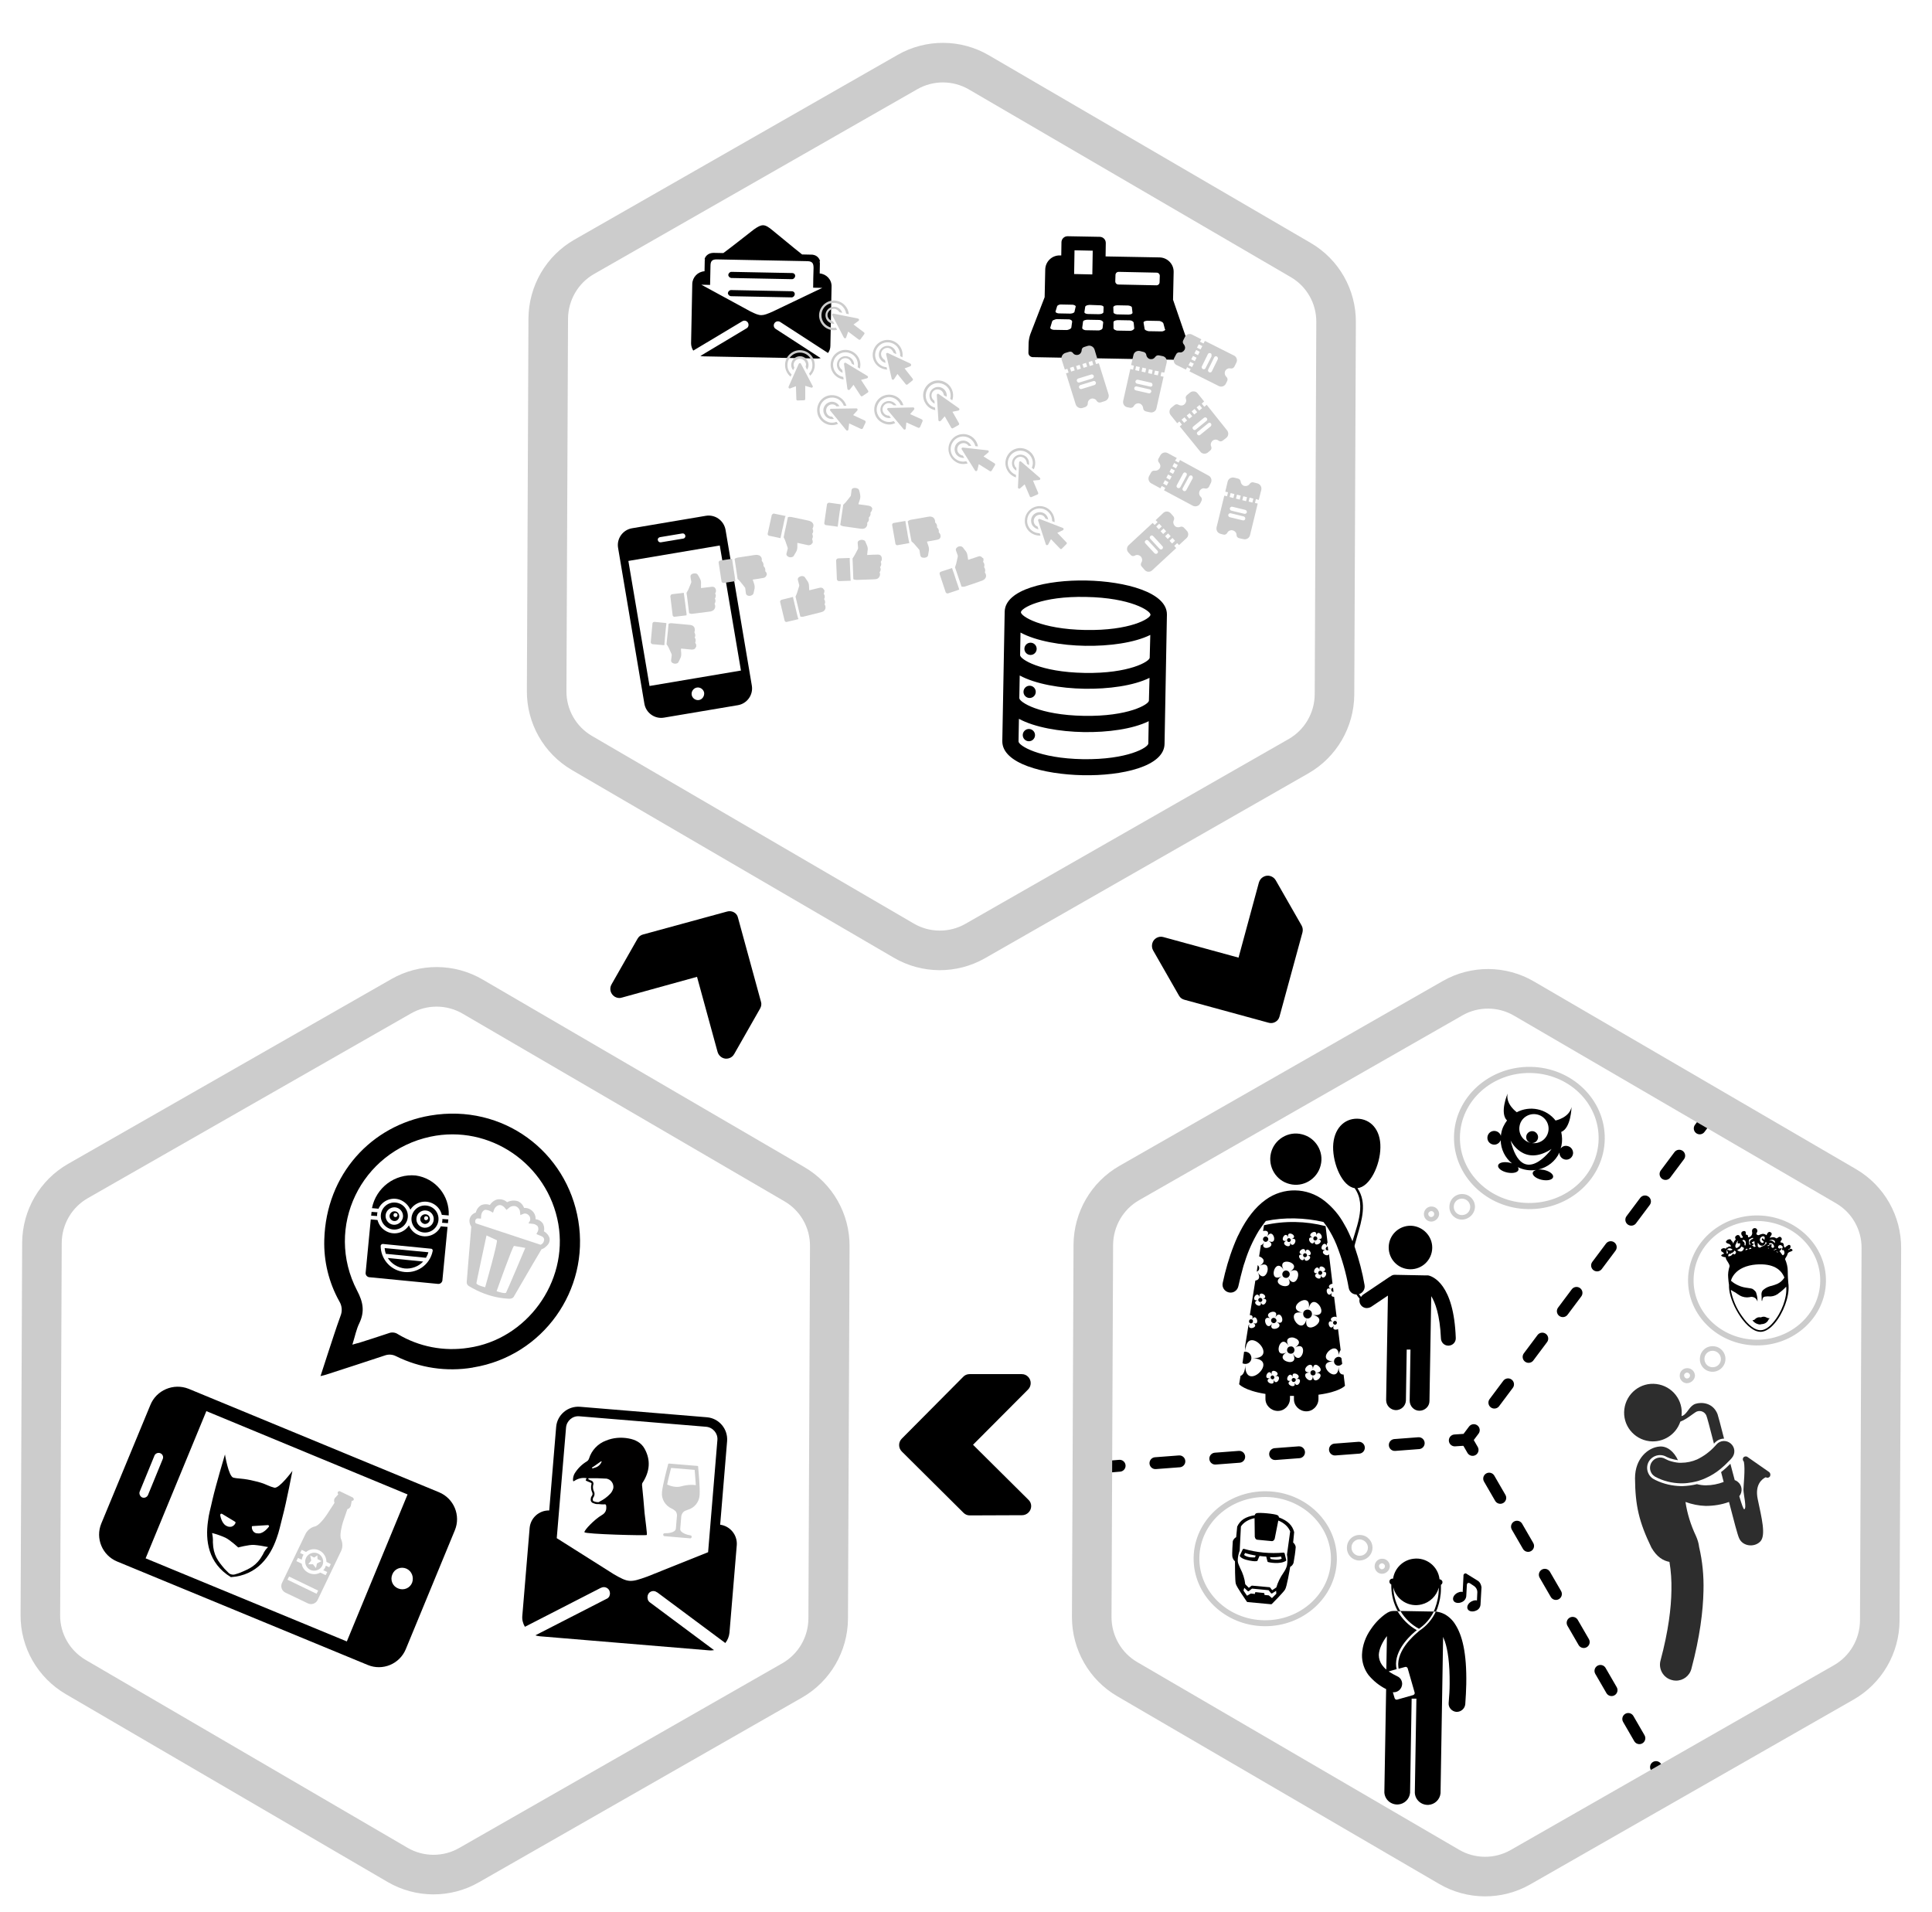 <?xml version="1.0" encoding="utf-8"?>
<!-- Generator: Adobe Illustrator 21.0.2, SVG Export Plug-In . SVG Version: 6.00 Build 0)  -->
<svg version="1.1" id="Layer_1" xmlns="http://www.w3.org/2000/svg" xmlns:xlink="http://www.w3.org/1999/xlink" x="0px" y="0px"
	 viewBox="0 0 976.5 966.2" style="enable-background:new 0 0 976.5 966.2;" xml:space="preserve">
<style type="text/css">
	.st0{fill:none;stroke:#000000;stroke-width:6;stroke-linecap:round;stroke-miterlimit:10;}
	.st1{fill:none;stroke:#000000;stroke-width:6;stroke-linecap:round;stroke-miterlimit:10;stroke-dasharray:12.13,18.2;}
	.st2{fill:none;stroke:#000000;stroke-width:6;stroke-linecap:round;stroke-miterlimit:10;stroke-dasharray:11.55,17.32;}
	.st3{fill:none;stroke:#000000;stroke-width:6;stroke-linecap:round;stroke-miterlimit:10;stroke-dasharray:11.23,16.84;}
	.st4{fill:#CCCCCC;}
	.st5{fill:#2D2D2D;}
	.st6{fill:none;stroke:#CCCCCC;stroke-width:20;stroke-linecap:round;stroke-linejoin:round;}
	.st7{fill:#010000;}
</style>
<g>
	<line class="st0" x1="840" y1="898.3" x2="837" y2="893.1"/>
	<line class="st0" x1="559.9" y1="741.3" x2="565.9" y2="740.8"/>
	<line class="st1" x1="584" y1="739.5" x2="726.2" y2="728.7"/>
	<polyline class="st0" points="735.3,728 741.3,727.6 744.9,722.8 	"/>
	<line class="st2" x1="755.3" y1="708.9" x2="853.9" y2="577.2"/>
	<line class="st0" x1="859.1" y1="570.3" x2="862.7" y2="565.5"/>
	<line class="st3" x1="828.6" y1="878.5" x2="748.5" y2="740.1"/>
	<line class="st0" x1="744.3" y1="732.8" x2="741.3" y2="727.6"/>
	<path d="M642.4,582.7c1.7-6.9,8.8-11.2,15.7-9.4c6.9,1.7,11.2,8.8,9.4,15.7c-1.7,6.9-8.8,11.2-15.7,9.4c0,0,0,0,0,0
		C644.9,596.7,640.7,589.6,642.4,582.7"/>
	<path d="M650.6,626.3c0.3-0.5,0.9-0.7,1.3-0.4c0.5,0.3,0.7,0.9,0.4,1.3c-0.3,0.5-0.8,0.7-1.3,0.4
		C650.6,627.5,650.4,626.9,650.6,626.3C650.6,626.4,650.6,626.4,650.6,626.3"/>
	<path d="M666.4,642.8c0.3-0.5,0.9-0.7,1.4-0.4c0.5,0.3,0.7,0.9,0.4,1.4c-0.3,0.5-0.9,0.7-1.4,0.4c0,0,0,0-0.1,0
		C666.3,643.8,666.2,643.3,666.4,642.8"/>
	<path d="M632.6,668.8c0.5-0.2,0.8-0.7,0.7-1.3s-0.7-0.8-1.3-0.7c-0.3,0.1-0.5,0.3-0.6,0.5l-0.1,0.6c0,0,0,0.1,0,0.1
		C631.4,668.7,632,669,632.6,668.8C632.5,668.8,632.5,668.8,632.6,668.8"/>
	<path d="M659,633.6c0.4-0.3,1.1-0.3,1.4,0.2c0.3,0.4,0.3,1.1-0.2,1.4c-0.4,0.3-1.1,0.3-1.4-0.2c0,0,0,0,0,0
		C658.5,634.5,658.6,633.9,659,633.6"/>
	<path d="M664.3,625c0.5-0.3,1.1-0.1,1.4,0.4c0.3,0.5,0.1,1.1-0.4,1.4c-0.5,0.3-1.1,0.1-1.4-0.3C663.7,625.9,663.8,625.3,664.3,625
		C664.3,625,664.3,625,664.3,625"/>
	<path d="M648.2,643.5c0.3-1,1.3-1.6,2.3-1.3s1.6,1.3,1.3,2.3c-0.3,1-1.3,1.6-2.3,1.3C648.5,645.6,647.9,644.5,648.2,643.5
		C648.2,643.5,648.2,643.5,648.2,643.5"/>
	<path d="M676,669.2L676,669.2l-0.2-0.1L676,669.2"/>
	<path d="M638,625.3L638,625.3l0.5,0.2C638.3,625.5,638.1,625.4,638,625.3"/>
	<path d="M638.9,619.1l-0.5,3.1c1.6-0.5,3.5,0.1,2,2.9c3-5.5,6.1,5,0.6,2c5.5,3-5,6.1-2,0.6c-0.6,1.1-1.1,1.5-1.7,1.6l-0.9,5.7
		c2.2,0.7,3.8,2.8,0,4.9c7.8-4.4,3.6,10.7-0.8,2.9c1.7,3,0.5,4.2-1.1,4.4l-2.8,17.5c1-0.1,2,0.5,1,2.3c2.3-4.2,4.6,3.8,0.5,1.5
		c4.2,2.3-3.8,4.6-1.5,0.4c-0.2,0.4-0.4,0.7-0.7,1l-1.7,10.6c0.1,0.8,0.2,1.6,0.2,2.5c0.2-14.6,17.9,3.7,3.4,3.5
		c14.6,0.2-3.7,17.9-3.5,3.4c-0.1,3.4-1.1,5-2.4,5.5l-0.7,4.2c0,0,2.6,3.2,13.3,4.9l0,2.3c-0.1,3.4,2.7,6.2,6.1,6.3
		c3.4,0.1,6.2-2.7,6.3-6.1l0-1.5l2,0l0,1.5c-0.1,3.4,2.7,6.2,6.1,6.3c3.4,0.1,6.2-2.7,6.3-6.1l0-2.3c10.7-1.4,13.4-4.5,13.4-4.5
		l-0.7-5.7c-1.4,0.1-2.6-0.9-2.5-4.1c-0.2,10.5-13-2.7-2.4-2.5c-10.5-0.2,2.7-13,2.5-2.4c-0.1-1.2,0.2-2.4,0.9-3.4l-1.3-10.6
		c-1.2,0.7-3.3,0.4-2-2c-2.3,4.2-4.6-3.8-0.4-1.5c-3.2-1.7,0.7-3.5,1.7-2.4l-1.3-10.4c-1,0.1-1.9-0.5-1-2.3
		c-2.3,4.2-4.6-3.8-0.4-1.5c-2.4-1.3-0.8-2.6,0.6-2.8l-1.8-15c-0.7,1.9-5.4-1-1.6-2.3c-4.5,1.5-0.8-5.9,0.7-1.4
		c-0.4-1.1-0.2-1.7,0.2-2l-1-8.4c-10.1-2.6-20.7-2.8-30.9-0.5 M658.5,663.5c-10.2-2.2,5.1-12.1,2.9-1.9c1.1-5.2,4.2-3.8,5.7-1.5
		c0.9,1.5,1.2,3.3-0.1,4.1c-0.7,0.5-1.9,0.6-3.7,0.3c10.2,2.2-5.1,12.1-2.9,1.9c-1.1,5.3-4.4,3.7-5.8,1.3c-0.8-1.4-1-3,0.1-3.9
		C655.4,663.3,656.6,663.1,658.5,663.5 M654.5,676.3c2,0.7,3.4,2.7-0.1,4.8l-0.1,0.1l0.1-0.1c7.1-3.9,4,8.8-0.1,4.2
		c-0.3-0.4-0.6-0.8-0.9-1.3c1.7,3,0.5,4.3-1.2,4.4c-2.7,0.1-6.4-2.5-1.6-5.1c-7.8,4.4-3.6-10.7,0.8-2.9c-1.7-2.9-0.6-4.2,1.1-4.4
		C653.2,675.9,653.9,676,654.5,676.3 M642.2,696.4c-4.5,1.5-0.8-5.9,0.7-1.4c-1.5-4.5,5.9-0.8,1.4,0.7c4.5-1.5,0.8,5.9-0.7,1.4
		C645.1,701.7,637.6,697.9,642.2,696.4 M637.2,657.9c1.1,4.4-5.7,0.4-1.3-0.8c-4.4,1.1-0.4-5.7,0.8-1.3c-1.1-4.4,5.7-0.4,1.3,0.8
		C642.4,655.4,638.4,662.3,637.2,657.9 M640.3,666.1c0.8-0.2,1.6,0,2.2,0.5c-5.5-3,5-6.1,2-0.6c3-5.5,6.1,5,0.6,2c5.5,3-5,6.1-2,0.6
		c-1,2-2.2,1.9-2.9,1.1C639.3,668.6,639,666.5,640.3,666.1 M652,700.1c-0.8-0.5-1.1-1.4,0-2.1c0.2-0.1,0.5-0.2,0.7-0.3
		c-0.2,0.1-0.5,0.1-0.7,0.2c-2.4,0.3-1.3-3,0.1-3.1c0.5-0.1,1,0.3,1.4,1.5c-0.5-1.5,0-2.1,0.7-2.1c1.4-0.2,3.8,1.9,0.7,2.9
		c4.5-1.5,0.8,5.9-0.7,1.4c0.4,1,0.2,1.7-0.1,1.9C653.4,700.7,652.6,700.6,652,700.1 M666.5,697c-1.2,1-2.9,1.2-2.9-1.8
		c-0.1,6.3-7.7-1.6-1.5-1.5c-6.3-0.1,1.6-7.7,1.5-1.5c0-3,1.8-2.8,2.9-1.7c1.2,1,1.6,2.5-0.1,3.1c-0.5,0.1-1,0.2-1.4,0.2
		c0.5,0,1,0.1,1.4,0.2C668.1,694.5,667.5,696.1,666.5,697 M668.3,642.9c4.4-1.1,0.4,5.7-0.8,1.3c1.1,4.4-5.7,0.4-1.3-0.8
		c-4.4,1.1-0.4-5.7,0.8-1.3C665.8,637.7,672.7,641.7,668.3,642.9 M663.8,625.5c-4.6-1.1,2.5-5.4,1.4-0.8c1.1-4.6,5.4,2.5,0.8,1.4
		c4.6,1.1-2.5,5.4-1.4,0.8C663.4,631.5,659.1,624.3,663.8,625.5 M659.7,633.2c0.6-4.5,5.4,1.9,0.9,1.2c4.5,0.6-1.9,5.4-1.2,0.9
		c-0.6,4.5-5.4-1.9-0.9-1.2C654,633.4,660.3,628.7,659.7,633.2 M651,645.7c4.4,7.8-10.7,3.6-2.9-0.8c-7.8,4.4-3.6-10.7,0.8-2.9
		c-4.4-7.8,10.7-3.6,2.9,0.8C659.6,638.4,655.4,653.5,651,645.7 M651.9,627.7c1.5,4.5-5.9,0.8-1.4-0.7c-4.5,1.5-0.8-5.9,0.7-1.4
		c-1.5-4.5,5.9-0.8,1.4,0.7C657.1,624.8,653.4,632.2,651.9,627.7"/>
	<path d="M631.6,688.5c1.2-1.2,1.2-3.1,0-4.4c-0.7-0.7-1.8-1.1-2.8-0.9L628,689C629.2,689.6,630.6,689.4,631.6,688.5"/>
	<path d="M636.4,641.4c0.2-0.7-0.1-1.5-0.7-2l-0.5,3.3C635.8,642.5,636.3,642,636.4,641.4"/>
	<path d="M675,686.4c-0.9,0.8-1,2.2-0.2,3.1c0.8,0.9,2.2,1,3.1,0.2c0.1,0,0.1-0.1,0.2-0.1c0.1-0.1,0.2-0.2,0.3-0.3l-0.4-2.9
		C677.2,685.5,675.9,685.6,675,686.4"/>
	<path d="M675.7,667l0-0.2c-0.1,0.3-0.2,0.5-0.3,0.8C675.5,667.4,675.6,667.2,675.7,667"/>
	<path d="M674.5,667.6c0.5-0.1,1.1,0.2,1.2,0.7c0.1,0.5-0.2,1.1-0.7,1.2c-0.5,0.1-1.1-0.2-1.2-0.7
		C673.7,668.3,674,667.8,674.5,667.6C674.5,667.6,674.5,667.6,674.5,667.6"/>
	<path d="M639.3,625c0.7-0.2,1.4,0.2,1.7,0.9c0.2,0.7-0.2,1.4-0.9,1.7c-0.7,0.2-1.4-0.2-1.7-0.9C638.2,626,638.6,625.3,639.3,625
		C639.3,625,639.3,625,639.3,625"/>
	<path d="M672.9,652.2c0.1,0.5,0.6,0.8,1.1,0.7l-0.2-2l-0.2,0C673,651,672.7,651.6,672.9,652.2C672.9,652.1,672.9,652.1,672.9,652.2
		"/>
	<path d="M670.2,630.6c-0.3,0.5-0.1,1.1,0.4,1.3c0,0,0,0,0,0c0.2,0.1,0.5,0.1,0.7,0.1l-0.2-2C670.8,630,670.4,630.2,670.2,630.6"/>
	<path d="M636.1,656.5c0.3-0.5,0.9-0.7,1.4-0.4c0.5,0.3,0.7,0.9,0.4,1.4c-0.3,0.5-0.9,0.7-1.4,0.4c0,0,0,0-0.1,0
		C636,657.5,635.8,656.9,636.1,656.5"/>
	<path d="M650.6,681.8c-0.3,1,0.3,2.1,1.3,2.3c1,0.3,2.1-0.3,2.3-1.3c0.3-1-0.3-2-1.3-2.3c-0.2,0-0.4,0-0.6,0
		C651.5,680.5,650.8,681,650.6,681.8"/>
	<path d="M642.3,695.7c0.3-0.5,0.9-0.7,1.3-0.4s0.7,0.9,0.4,1.3c-0.3,0.5-0.8,0.7-1.3,0.4C642.3,696.8,642.1,696.2,642.3,695.7
		C642.3,695.7,642.3,695.7,642.3,695.7"/>
	<path d="M643.4,666.1c0.7-0.2,1.4,0.2,1.7,0.9s-0.2,1.4-0.9,1.7c-0.7,0.2-1.4-0.2-1.7-0.9C642.3,667,642.7,666.3,643.4,666.1
		C643.4,666.1,643.4,666.1,643.4,666.1"/>
	<path d="M654.8,697.9c0.3-0.5,0.1-1.1-0.4-1.3c0,0,0,0,0,0l-0.2-0.1c-0.5-0.2-1.1,0.1-1.3,0.6c-0.2,0.5,0.1,1.1,0.6,1.3
		C653.9,698.6,654.5,698.4,654.8,697.9C654.8,697.9,654.8,697.9,654.8,697.9"/>
	<path d="M662.7,692.9c0.5-0.5,1.4-0.5,1.9,0c0.5,0.5,0.5,1.4,0,1.9c-0.5,0.5-1.4,0.5-1.9,0c0,0,0,0,0,0
		C662.2,694.2,662.2,693.4,662.7,692.9"/>
	<path d="M662.1,666c1-0.7,1.3-2,0.7-3.1c-0.7-1-2-1.3-3.1-0.7s-1.3,2-0.7,3.1c0,0,0,0,0,0C659.7,666.4,661.1,666.7,662.1,666
		C662.1,666,662.1,666,662.1,666"/>
	<path d="M689.7,649.5c-1.1-6.5-2.8-12.8-4.9-19c-0.9-2.5-1.9-4.9-3-7.2c-0.7-1.6-1.5-3.1-2.4-4.6c-2.5-4.6-5.9-8.6-10.1-11.9
		c-8.7-6.7-20.6-6.9-29.5-0.5c-5.5,3.9-9.7,9.7-13,16.1c-0.4,0.9-0.9,1.8-1.3,2.6c-0.7,1.5-1.3,3-1.9,4.5
		c-2.4,6.1-4.2,12.4-5.6,18.9c-0.5,2.2,0.9,4.3,3.1,4.8c2.2,0.5,4.3-0.9,4.8-3.1c0.7-3.1,1.5-6.4,2.4-9.6c0.2-0.8,0.5-1.7,0.8-2.5
		c1.7-5.6,4.1-10.9,7.1-15.9c0.6-0.9,1.2-1.8,1.8-2.6c0.4-0.5,0.7-1,1.1-1.5c0.2-0.3,0.5-0.6,0.7-0.9c4.8-1,9.7-1.4,14.6-1.3
		c4.9,0.1,9.8,0.7,14.5,1.8c0.2,0.3,0.5,0.6,0.7,0.9c0.4,0.5,0.7,1,1.1,1.5c1.9,2.9,3.5,5.9,4.8,9.1c2.8,7.1,4.9,14.4,6.2,21.9
		c0.4,2.2,2.5,3.6,4.7,3.2C688.6,653.8,690.1,651.7,689.7,649.5L689.7,649.5L689.7,649.5z"/>
	<path d="M684.6,600.4c6.6,9.1,0.3,20.8-2,30.6c-2.2,9.3-1.4,18.2,4.6,25.4c-0.5,2,0.7,4.1,2.7,4.6c0.3,0.1,0.6,0.1,0.9,0.1
		c0.8,0,1.5-0.2,2.2-0.6l8.5-5.7l-0.9,52.8c0,2.8,2.2,5,4.9,5.1c2.8,0,5-2.2,5.1-4.9l0.4-25.7l1.9,0l-0.4,25.8
		c0,2.8,2.2,5.1,4.9,5.1c2.8,0,5.1-2.2,5.1-4.9l0.9-53c1.9,3,4.4,9.3,4.9,21.4c0.1,2,1.7,3.6,3.7,3.6l0.2,0c2.1-0.1,3.7-1.8,3.6-3.9
		c0,0,0,0,0,0c-0.5-13.6-3.3-21.3-6.5-25.9s-6.7-5.6-7.5-5.7l0,0c-0.3,0-0.6,0-0.9,0c-0.1,0-0.3,0-0.4,0l-15.6-0.3
		c-0.8,0-1.5,0.3-2.1,0.8c-0.1,0.1-0.3,0.1-0.4,0.2l-13.4,9c-0.4,0.3-0.8,0.7-1.1,1.2c-7-9-5.2-19.7-2-30.5
		c2.4-8.2,5.2-17.2,0.2-24.5c6.3-0.6,11.5-11.6,11.6-20.5c0.2-9.2-5.1-14.5-11.7-14.6s-12,5.1-12.2,14.2c-0.1,8.9,4.7,20,10.9,20.9"
		/>
	<path d="M723.9,630.7c-0.1,6.1-5.1,10.9-11.2,10.8s-10.9-5.1-10.8-11.2c0.1-6.1,5.1-10.9,11.2-10.8
		C719.1,619.7,724,624.7,723.9,630.7"/>
	<path d="M792.2,579.2c-1.3-0.3-2.5,0.2-3.4,1.2c0.1-0.4,0.3-0.9,0.4-1.3c0.5-2.3,0.4-4.7-0.1-7c5-2,5.2-12.6,5.2-12.6
		c-1.1,5.4-8,6.8-8,6.8l0,0.1c-4.7-6.1-13.1-7.8-19.8-4.2l0.1-0.1c0,0-5.7-4-4.6-9.4c0,0-4.2,9.8-0.3,13.6c-1.4,1.9-2.5,4-2.9,6.4
		c-0.1,0.5-0.2,0.9-0.2,1.4c-0.5-1.8-2.4-2.9-4.3-2.4c-1.8,0.5-2.9,2.4-2.4,4.3c0.5,1.8,2.4,2.9,4.3,2.4c1-0.3,1.9-1.1,2.3-2.1
		c0.1,4.6,2.2,8.8,5.7,11.7c-0.4-0.1-0.8-0.3-1.3-0.4c-2.9-0.6-5.4,0-5.7,1.4s1.8,3,4.6,3.6c2.9,0.6,5.4,0,5.7-1.4
		c0.1-0.4-0.1-0.9-0.3-1.3c2.8,1.4,6.1,1.9,9.2,1.4c-0.9,0.3-1.5,0.7-1.7,1.4c-0.3,1.4,1.8,3,4.6,3.6c2.9,0.6,5.4,0,5.7-1.4
		c0.3-1.4-1.8-3-4.6-3.6c-1-0.2-2-0.3-2.9-0.2c4.7-1.1,8.7-4.2,10.7-8.6c-0.1,1.9,1.4,3.5,3.3,3.6c1.9,0.1,3.5-1.4,3.6-3.3
		C795.1,581,793.9,579.5,792.2,579.2L792.2,579.2z M776.6,563.2c4,0.7,6.7,4.5,6,8.5c-0.7,4-4.4,6.6-8.4,6c1.7,0.1,3.1-1.2,3.2-2.8
		s-1.2-3.1-2.8-3.2c-1.7-0.1-3.1,1.2-3.2,2.8c-0.1,1.5,0.9,2.8,2.3,3.1l-0.1,0c-4-0.9-6.4-4.9-5.5-8.8
		C768.9,565,772.7,562.5,776.6,563.2L776.6,563.2z M763.5,576.4c0,0,6.5,13.6,20.7,4.3C784.2,580.8,769.5,601.1,763.5,576.4
		L763.5,576.4z"/>
	<path class="st4" d="M772.4,611.1c-21-0.3-37.8-16.8-37.5-36.6s17.7-35.6,38.7-35.3c21,0.3,37.8,16.7,37.5,36.5
		C810.8,595.5,793.4,611.4,772.4,611.1z M773.5,542.3c-19.3-0.3-35.3,14.1-35.6,32.3c-0.3,18.1,15.2,33.1,34.5,33.4
		c19.3,0.3,35.3-14.1,35.6-32.3S792.9,542.6,773.5,542.3L773.5,542.3z"/>
	<path class="st4" d="M738.6,616.4c-3.6-0.2-6.3-3.3-6-6.9c0.2-3.6,3.3-6.3,6.9-6c3.4,0.2,6.1,3.1,6,6.6
		C745.3,613.7,742.2,616.5,738.6,616.4z M738.7,605.8c-2.3,0.1-4.1,2.1-3.9,4.4c0.1,2.3,2.1,4.1,4.4,3.9c2.2-0.1,3.9-1.9,3.9-4.1
		C743.1,607.6,741.1,605.7,738.7,605.8z"/>
	<path class="st4" d="M723.2,617.4c-2.1-0.1-3.7-2-3.5-4.1s2-3.7,4.1-3.5c2,0.1,3.6,1.8,3.6,3.9
		C727.2,615.8,725.3,617.5,723.2,617.4C723.2,617.4,723.2,617.4,723.2,617.4z M723.3,612.1c-0.8,0.1-1.5,0.8-1.4,1.6
		c0.1,0.8,0.8,1.5,1.6,1.4c0.8-0.1,1.4-0.7,1.4-1.5C724.9,612.7,724.1,612,723.3,612.1L723.3,612.1z"/>
	<path d="M717.2,823.2c3.2-2.2,5.8-5.2,7.5-8.7l-16.9-0.3C710.1,818,713.3,821.1,717.2,823.2"/>
	<path d="M700.6,853.7l-0.9,52.2c0.2,3.6,3.3,6.3,6.9,6.1c3.2-0.2,5.8-2.7,6.1-5.9l0.8-47.6l2.4,0l-0.8,47.6
		c0.2,3.6,3.3,6.3,6.9,6.1c3.2-0.2,5.8-2.7,6.1-5.9l1.3-79c0.3,0.7,0.6,1.5,0.9,2.3c1.4,4.1,2.5,10.9,2.4,21.5
		c0,2.9-0.2,6.1-0.5,9.6c-0.2,2.3,1.6,4.3,3.9,4.5c0,0,0,0,0,0l0.2,0c2.2,0,4.1-1.7,4.3-3.9c0.3-3.6,0.4-7,0.5-10.1
		c0.3-15.9-2.1-24.8-5.5-30.1c-1.3-2.2-3.3-4.1-5.5-5.3c-1-0.5-2.1-0.9-3.2-1.1c-0.4-0.1-0.8-0.2-1.2-0.2c-1.8,4-4.7,7.3-8.3,9.7
		c0,0-0.6,0.5-1.6,1.4c-1.3,1.1-2.5,2.4-3.7,3.7c-2.7,3.1-5.3,7.3-5.4,11.7c0,0.8,0.1,1.6,0.2,2.4l3.3-0.9c0.6-0.2,1.1,0.2,1.3,0.7
		l3.5,12.2c0.2,0.6-0.2,1.1-0.7,1.3l-8.1,2.3c-0.6,0.2-1.1-0.2-1.3-0.7c0,0,0,0,0,0l-0.9-3l0.4,0c2.3,0,4.2-1.8,4.3-4.2
		c0-1.7-0.9-3.2-2.5-3.9c-1.5-0.7-2.9-1.5-4.3-2.4c0.1,0,0.1-0.1,0.2-0.1l3.8-1.1c-0.2-0.9-0.3-1.8-0.3-2.7
		c0.1-8.2,8.1-15.1,10.5-17c-4.1-2.3-7.4-5.6-9.8-9.7l-1.2,0c-0.2,0-0.3,0-0.5,0l-0.2,0c-0.7,0-1.3,0.1-1.9,0.3
		c-0.8,0.3-1.5,0.7-2.2,1.2c-2.9,2.1-5.4,4.7-7.4,7.7c-2.7,3.8-4.3,8.2-4.5,12.9c-0.1,3.7,1.1,7.4,3.3,10.3
		C694.2,849.6,697.2,852,700.6,853.7 M701,826.9l-0.3,16.9c-0.8-0.6-1.5-1.4-2.1-2.2c-1.1-1.5-1.7-3.3-1.7-5.2
		C697,833.4,698.8,829.7,701,826.9"/>
	<path d="M706.8,812.5c-1.6-3.2-2.5-6.7-2.6-10.3c1.5,6.4,8,10.3,14.3,8.7c4.2-1,7.6-4.3,8.7-8.5c0,0.2,0,0.4,0,0.6
		c0,3.4-0.7,6.7-1.9,9.9c-0.2,0.5-0.4,1.1-0.7,1.6l1.2,0c0.2-0.5,0.5-1.1,0.7-1.6c1.1-3.2,1.8-6.5,1.8-9.9c0-0.8,0-1.5,0-2
		c0.7-0.4,1-1.3,0.6-2c-0.3-0.5-0.8-0.8-1.3-0.8l0,0c-0.7-6.5-6.6-11.2-13.1-10.4c-5.3,0.6-9.6,4.7-10.4,10.1
		c-0.8-0.2-1.6,0.3-1.8,1.1c-0.2,0.7,0.2,1.5,0.9,1.8c0,0.1,0,0.2,0,0.4c0,4,0.8,7.9,2.5,11.5c0.3,0.6,0.5,1.1,0.9,1.7l1.2,0
		C707.4,813.6,707.1,813.1,706.8,812.5"/>
	<path d="M747.2,799.1L747.2,799.1l-5.8-3.6c-0.4-0.4-1-0.4-1.4,0c-0.2,0.2-0.4,0.6-0.3,0.9l-0.4,8.2c-0.2,0-0.4-0.1-0.6-0.1
		c-0.7,0-1.4,0.2-2,0.5c-1.8,0.9-2.7,2.6-2.1,3.9s2.6,1.6,4.3,0.8c1.2-0.5,2.1-1.7,2.2-3l0,0l0.3-5.6c0-1,0.8-1.4,1.7-0.8l2.1,1.4
		c0.9,0.7,1.5,1.8,1.5,2.9l-0.2,4.3c-0.2,0-0.4-0.1-0.6-0.1c-0.7,0-1.4,0.2-2,0.5c-1.8,0.9-2.7,2.6-2.1,3.9c0.6,1.3,2.6,1.6,4.3,0.8
		c1.3-0.5,2.1-1.7,2.2-3l0,0l0.5-8.8C748.6,800.9,748.1,799.8,747.2,799.1"/>
	<path d="M654.9,781.9C654.9,781.8,654.9,781.8,654.9,781.9c-0.1-0.9-0.6-1.7-1.3-2.3l0.5-5.1c0-0.1,0-0.1,0-0.2
		c-0.9-3.4-3.2-5.7-7.7-7.4c0-0.5-0.3-0.9-0.7-1.1c-1.2-0.7-9.3-1.5-10.7-1c-0.4,0.2-0.7,0.5-0.8,1c-4.7,0.8-7.3,2.4-8.9,5.8
		c0,0.1,0,0.1,0,0.2l-0.5,5.1c-0.8,0.4-1.4,1.2-1.7,2l0,0c0,0.3-0.5,6.5-0.2,8c0.2,0.8,0.6,1.6,1.3,2.2c0,1.7,0,9.8,0.4,11.3
		c0.4,1.7,5.1,8.3,5.6,9.1c0.1,0.1,0.2,0.2,0.4,0.2l11.8,1.1c0.1,0,0.3,0,0.4-0.1c0.2-0.2,5.7-5.7,6.7-7.3c0.9-1.3,2.3-9.7,2.6-11.5
		c0.8-0.4,1.4-1.1,1.7-2C654.3,787.2,654.7,784.5,654.9,781.9z M627.2,771.5c1.3-2,3.8-3.6,6.9-4.2l0.1,8.8c-0.1,0.8,0.3,2,1.3,2.1
		l7.3,0.7c0.9,0.1,1.6-1,1.6-1.8l1.7-8.6c3,1.2,5.1,3.2,6,5.5l-1.6,11.6c0,0.1,0,0.1,0,0.2c0.3,1.7,0.3,3.5,0,5.3l0,0
		c-0.3,1.4-1,2.6-1.8,3.8c-1.6,2.3-2.8,4.7-3.6,7.4l-2.1,1.4l-1-1.3c-0.1-0.1-0.2-0.2-0.3-0.2l-8.8-0.8c-0.1,0-0.3,0-0.4,0.1l-1.3,1
		l-1.8-1.8c-0.3-2.8-1.2-5.5-2.5-8c-0.7-1.6-1.3-2.8-1.3-3.9c0-1.8,0.4-3.5,1-5.2c0-0.1,0-0.1,0-0.2L627.2,771.5z M641.4,806.4
		c-0.1-0.1-0.2-0.1-0.3-0.1l-2-0.2l0-0.5c0-0.3-0.2-0.5-0.4-0.5c0,0,0,0,0,0l-3.9-0.4c-0.3,0-0.5,0.2-0.5,0.4c0,0,0,0,0,0l0,0.5
		l-2-0.2c-0.1,0-0.2,0-0.3,0.1l-1.7,1l-1.8-2.6l0.4-1.4l1.7,1.6c0.2,0.2,0.5,0.2,0.7,0l1.5-1.2l8.4,0.8l1.2,1.5
		c0.2,0.2,0.4,0.2,0.6,0.1l2-1.3l0.1,1.5l-2.2,2.2L641.4,806.4z"/>
	<path d="M633.2,789c0.7,0.1,1.4,0.1,2.1,0c0.1,0,0.3-0.1,0.3-0.3l1-2.3c1,0.1,2.4,0.3,3.4,0.3l0.6,2.4c0,0.2,0.2,0.3,0.4,0.4
		c0.2,0.1,5.9,1.3,8.9-0.6c0.2-0.1,0.3-0.3,0.2-0.5l-0.8-3.3c-0.1-0.2-0.3-0.4-0.5-0.4c-6.8,0.6-13.6,0-20.1-1.9
		c-0.2-0.1-0.5,0.1-0.6,0.3l-1.4,3c-0.1,0.2,0,0.4,0.1,0.6C628.1,788.2,631.2,788.7,633.2,789z M629.3,784.9c1.8,0.6,3.6,1,5.4,1.3
		l-0.4,0.9c-0.9,0.1-3.7,0.2-5.5-1.2L629.3,784.9L629.3,784.9z M642.2,787.9l-0.3-0.9c1.8,0.1,3.7,0,5.5-0.3l0.1,0l0.3,1.1
		C645.8,788.7,643.1,788.1,642.2,787.9L642.2,787.9z"/>
	<path class="st4" d="M638.9,821.9c-20-0.3-35.9-15.9-35.6-34.7c0.3-18.8,16.8-33.8,36.8-33.5c20,0.3,35.9,15.9,35.6,34.7
		C675.3,807.2,658.8,822.2,638.9,821.9z M640,756.6c-18.3-0.3-33.5,13.4-33.8,30.6c-0.3,17.2,14.4,31.4,32.7,31.7
		c18.3,0.3,33.5-13.4,33.8-30.6S658.3,756.9,640,756.6L640,756.6z"/>
	<path class="st4" d="M686.8,788.7c-3.6-0.2-6.3-3.3-6-6.9c0.2-3.6,3.3-6.3,6.9-6c3.4,0.2,6.1,3.1,6,6.6
		C693.6,786,690.5,788.8,686.8,788.7z M687,778c-2.3,0.1-4.1,2.1-3.9,4.4c0.1,2.3,2.1,4.1,4.4,3.9c2.2-0.1,3.9-1.9,3.9-4.1
		C691.4,779.9,689.4,778,687,778L687,778z"/>
	<path class="st4" d="M698.3,795.4c-2.1-0.1-3.7-2-3.5-4.1s2-3.7,4.1-3.5c2,0.1,3.6,1.8,3.6,3.9
		C702.3,793.8,700.5,795.5,698.3,795.4C698.3,795.4,698.3,795.4,698.3,795.4z M698.4,790.1c-0.8,0.1-1.5,0.8-1.4,1.6
		c0.1,0.8,0.8,1.5,1.6,1.4c0.8-0.1,1.4-0.7,1.4-1.5C700,790.8,699.3,790.1,698.4,790.1L698.4,790.1z"/>
	<path class="st4" d="M887.5,680c-19.2-0.3-34.6-15.3-34.3-33.4s16.2-32.6,35.4-32.3c19.2,0.3,34.6,15.3,34.3,33.4
		S906.7,680.3,887.5,680z M888.5,617.1c-17.7-0.3-32.2,12.9-32.5,29.5s13.9,30.2,31.5,30.5c17.6,0.3,32.2-12.9,32.5-29.5
		S906.2,617.4,888.5,617.1L888.5,617.1z"/>
	<path class="st4" d="M865.2,693.3c-3.6-0.2-6.3-3.3-6-6.9c0.2-3.6,3.3-6.3,6.9-6c3.4,0.2,6.1,3.1,6,6.6
		C872,690.6,868.9,693.5,865.2,693.3z M865.4,682.7c-2.3,0.1-4.1,2.1-3.9,4.4c0.1,2.3,2.1,4.1,4.4,3.9c2.2-0.1,3.9-1.9,3.9-4.1
		C869.8,684.5,867.8,682.6,865.4,682.7C865.4,682.6,865.4,682.6,865.4,682.7L865.4,682.7z"/>
	<path class="st4" d="M852.5,699.1c-2.1-0.1-3.7-2-3.5-4.1c0.1-2.1,2-3.7,4.1-3.5c2,0.1,3.6,1.8,3.6,3.9
		C856.5,697.5,854.6,699.1,852.5,699.1C852.5,699.1,852.5,699.1,852.5,699.1z M852.6,693.7c-0.8,0.1-1.5,0.8-1.4,1.6
		c0.1,0.8,0.8,1.5,1.6,1.4c0.8-0.1,1.4-0.7,1.4-1.5C854.2,694.4,853.4,693.7,852.6,693.7L852.6,693.7z"/>
	<path class="st5" d="M871.4,727.1c-1.7-6.6-3-11.6-3.3-12.4c-2.4-6-8.3-6.1-11.1-5.2s-3.7,3.9-5.8,5.6c-0.4,0.3-0.8,0.5-1.3,0.6
		c1-8-4.7-15.2-12.7-16.2c-8-1-15.2,4.7-16.2,12.7c-1,8,4.7,15.2,12.7,16.2c6.9,0.8,13.4-3.3,15.6-9.9c3.3-1.3,6-3.7,7.6-4.7
		c1.7-1.2,4.1-0.7,5.2,1c0.1,0.2,0.2,0.3,0.3,0.5c0.3,0.5,1.9,6.5,3.9,14.4l0.3-0.4C867.9,727.9,869.6,727.1,871.4,727.1"/>
	<path class="st5" d="M842.2,737.6l-0.4-0.2l0,0c-2.5-1.5-5.6-0.7-7.1,1.8c-1,1.7-1,3.9,0.2,5.6c0.4,0.6,1,1.1,1.6,1.5
		c4,2.2,8.5,3.3,13.1,3.4l0,0l0.7,0c1.6,0,3.3-0.2,4.9-0.5c2.3-0.4,4.6-1.1,6.8-2.1c2.7-1.2,5.2-2.7,7.5-4.6
		c1.6-1.3,3.2-2.8,4.6-4.3c0.4-0.4,0.8-0.8,1.2-1.3c1.9-2.2,1.7-5.4-0.5-7.3c-2.2-1.9-5.4-1.7-7.3,0.5c-0.3,0.4-0.6,0.7-0.9,1
		c-2.5,2.7-5.5,4.9-8.8,6.5c-2.5,1.1-5.3,1.7-8,1.7c-0.4,0-0.8,0-1.1,0c-1.7-0.1-3.3-0.5-4.9-1C843.3,738.1,842.7,737.9,842.2,737.6
		"/>
	<path class="st5" d="M894.2,744l-10.9-7.6c-0.6-0.5-1.6-0.4-2.1,0.2c-0.5,0.6-0.4,1.6,0.2,2.1l0,0c0.8,3.8-0.2,12-0.2,14.2
		c0,2.4,1.8,9.5,0.4,9.9c-0.4,0.1-1.3-2.5-2.5-6.6c1.8-2.2,1.5-5.5-0.8-7.3c-0.5-0.4-1-0.7-1.5-0.8c-0.7-2.7-1.5-5.5-2.2-8.3
		c-1.5,1.5-3,2.9-4.7,4.2l1.3,5c-2.9,1.1-5.9,1.7-9,1.7c-1.5,0-3-0.2-4.5-0.6c-2.4,0.6-4.8,0.9-7.2,1l-0.9,0l0,0
		c-4.4-0.1-8.8-1.1-12.7-3c-0.4-0.2-0.7-0.3-0.9-0.5l0,0l-0.1,0c-3.1-1.7-4.3-5.7-2.6-8.8c1.7-3.1,5.7-4.3,8.8-2.6
		c0.1,0.1,0.2,0.1,0.4,0.2l0.2,0.1c0.5,0.2,1,0.4,1.5,0.6c1.3,0.4,2.6,0.7,3.9,0.9c-1.9-4.2-5.4-7.3-9.4-6.9
		c-5.7,0.5-12.3,6-12.3,16c0.1,13.8,2,22.1,8.3,35.1c2.7,4.7,5.9,6.6,9.1,7.2c0.8,4.7,1.1,9.5,1,14.3c-0.1,8.8-1.5,20.6-5.5,35.5
		c-1.2,4.3,1.4,8.8,5.7,9.9c0.7,0.2,1.3,0.3,2,0.3c3.7,0.1,7-2.4,7.9-6c4.3-16.1,5.9-29.2,6.1-39.4c0.2-7.4-0.5-14.9-2.2-22.1
		c-0.2-1.9-0.8-3.8-1.6-5.6c-2.6-5.5-4.4-11.2-5.3-17.2c3.3,1.2,6.7,1.9,10.2,2l0,0c4,0,8-0.6,11.8-2c2.4,9.3,4.4,16.9,5.1,18.3
		c1.8,4.2,7.7,4.8,10.7,1.7s0.7-11.9-1.3-21.5c-1.5-7.3,2.2-10.1,4.1-11l0,0c0.7,0.5,1.6,0.3,2.1-0.4
		C895,745.4,894.8,744.5,894.2,744L894.2,744"/>
	<path d="M894.6,666.3c-0.8,0.3-0.8,1.1-1.3,1.6c-0.6,0.7-1.5,1.2-2.5,1.3c-0.4,0-0.8,0.1-1.1,0.2c-1.4,0-2.8-0.7-3.7-1.8
		c-0.2-0.2-0.4-0.4,0.2-0.4c0.4,0,0.8-0.4,1.1-0.7c0.7-0.6,1.6-0.9,2.5-0.7c0.2,0,0.3,0,0.5-0.1c0.7-0.3,1.5-0.3,2.2,0
		C893.2,666.1,893.9,666.3,894.6,666.3z"/>
	<path d="M906,631.8c-0.1-0.3-0.3-0.5-0.6-0.6c-0.3-0.1-0.6,0-0.9,0.2l0,0c-0.1,0-0.2,0.1-0.3,0.2l-0.1,0.1l-0.1,0
		c-0.1,0-0.1,0-0.1-0.1c0-0.1,0-0.1,0.1-0.2l0,0c0.2-0.1,0.4-0.2,0.6-0.3c0.3-0.3,0.4-0.7,0.4-1.1c0-0.2,0-0.4-0.2-0.6
		c-0.3-0.3-0.7-0.3-1.2,0l0,0c0,0-0.1,0.1-0.1,0.2c-0.1,0-0.3,0.1-0.4,0.2c0,0-0.1,0.1-0.2,0.1c-0.2,0.1-0.3,0.2-0.4,0.4
		c-0.1,0.1-0.2,0.2-0.3,0.3c0-0.1,0-0.1,0-0.1c-0.6-0.2-0.6-0.7-0.6-1.3c0-0.6-0.5-1.2-1.2-1.2c-0.3,0-0.5-0.1-0.5-0.2
		c0-0.1,0-0.3,0.1-0.5c0.1-0.2,0.2-0.4,0.4-0.5c0.4-0.5,0.1-1-0.1-1.3c-0.3-0.4-0.8-0.5-1.2-0.3c-0.3,0.1-0.5,0.3-0.7,0.5l-0.6,0.2
		c-1-0.8-2-0.7-3.3-0.3c0.2-0.5,0.4-0.9,0.7-1.2c0.2-0.3,0.3-0.6,0.3-0.9c-0.1-0.3-0.3-0.6-0.6-0.7c-0.2-0.1-0.5-0.2-0.7-0.2
		c-0.3,0.1-0.6,0.3-0.8,0.6c-0.2,0.3-0.3,0.5-0.4,0.8l-0.2,0.3c-0.7-0.7-1.8-0.9-2.7-0.5c-0.3,0.1-0.7,0.2-1,0.4
		c-0.5,0.2-0.8,0-1.2-0.3c-0.3-0.3-0.2-0.4,0-0.7l0-0.1c0.1-0.2,0.2-0.5,0.3-0.7c0.1-0.4,0-0.8-0.2-1.1c-0.1-0.2-0.3-0.4-0.6-0.5
		c-0.7-0.3-1.6,0.1-1.8,0.9c-0.1,0.3-0.1,0.7,0,1.1c0.2,1.1-0.5,2.2-1.6,2.5c-0.2,0.1-0.4,0.1-0.4,0s-0.1-0.2-0.1-0.4s0-0.8-0.6-0.8
		c-0.2,0-0.4-0.1-0.5-0.2c-0.1-0.1-0.1-0.3,0-0.5c0-0.1,0-0.2,0-0.3l0-0.1l0,0c-0.2-0.8-0.4-0.9-1.2-0.8c-0.4,0.1-0.8,0.3-1,0.7
		c-0.2,0.5-0.1,1,0.2,1.5l0,0l0.1,0.1c0,0.1,0.1,0.2,0.2,0.3c0.1,0.1,0.2,0.3,0.2,0.5c-0.1,0.2-0.2,0.4-0.5,0.3c-0.1,0-0.3,0-0.4,0
		l-0.2,0c-0.2-0.1-0.3-0.3-0.3-0.5c-0.1-0.1-0.1-0.3-0.2-0.4c-0.3-0.5-1-0.7-1.5-0.3c0,0,0,0-0.1,0c-0.3,0.2-0.6,0.5-0.7,0.9
		c0,0.3,0,0.6,0.2,0.8c0.2,0.3,0.1,0.4-0.1,0.6c-0.5,0.5-0.9,1.1-1,1.8c-0.1,0-0.1-0.1-0.2-0.3l0-0.1c-0.1-0.4-0.4-0.7-0.7-0.9
		c-0.3-0.8-0.6-1-1.4-0.8c-0.5,0.1-1,0.4-1.3,0.9c-0.1,0.1-0.2,0.3-0.1,0.5c0,0.1,0.1,0.2,0.2,0.3l0.1,0.1c0.3,0.2,0.6,0.3,0.9,0.4
		c0.7,0.1,1.2,0.7,1.3,1.4c-0.2,0-0.3,0-0.5,0c-0.5-0.1-1,0.2-1.4,0.6c-0.1-0.1-0.2-0.1-0.3-0.1c-0.1,0-0.2,0.2-0.2,0.3l0,0
		c-0.1,0.1-0.1,0.2-0.2,0.3c-0.1,0-0.2,0-0.3-0.1c-0.4-0.2-1-0.2-1.4,0c-0.3,0.1-0.7,0.3-0.7,0.7s0.1,0.9,0.6,1
		c0.2,0.1,0.4,0.3,0.6,0.5l0.2,0.2c0.1,0.1,0.1,0.2,0.1,0.2c0,0,0,0.1-0.2,0.1c-0.4,0.1-0.8,0.3-1.1,0.6l0,0
		c-0.1,0.1-0.2,0.3-0.1,0.4c0.5,0.4,1.1,0.6,1.7,0.7c0.1-0.1,0.3-0.1,0.4,0c0.1,0.1,0.2,0.3,0.2,0.4c0.1,0.6,0.4,1.2,0.8,1.7
		c0.2,0.3,0.4,0.7,0.6,1c0.1,0.1,0.1,0.3,0.2,0.4c0.2,0.3,0.3,0.7,0.3,1.1c-0.6,1.9-0.9,3.8-0.7,5.8c0.1,1.2,0.2,2.4,0.4,3.6l0,0.2
		c0,0.7,0,1.4,0.1,2.1c0.9,8.2,9.2,21.9,16.2,21.4l0.1,0c2.1-0.2,4.4-1.6,6.6-4.2c4.4-5.1,7.5-13.5,7.1-19.1l0,0
		c0-0.2,0-0.6-0.1-1.1c-0.1-1.3-0.3-3.5-0.3-6.2c0-2.1-0.5-4.2-1.4-6.2c0,0,0.1-0.1,0.1-0.1c0.1-0.3,0.3-0.6,0.5-0.9
		c0.3-0.5,0.6-1,0.7-1.5c0.2-0.8,0.9-1,1.7-1.3l0.4-0.2c0.2,0,0.3-0.1,0.4-0.3C906,632,906,631.9,906,631.8z M904,631.4L904,631.4z
		 M898.7,633.1c-0.1-0.1-0.2-0.1-0.3-0.1l-0.2-0.1c-0.1-0.1-0.3-0.2-0.4-0.3c0.1-0.1,0.3,0,0.5,0
		C898.4,632.7,898.6,632.9,898.7,633.1L898.7,633.1z M897.6,631.2c0.1,0.1,0.3,0.2,0.3,0.3s-0.1,0.1-0.3,0.1l-0.1,0
		c-0.2,0-0.3,0.1-0.5,0.2c-0.2,0.1-0.4,0.3-0.6,0.2c0.3-0.3,0.6-0.5,1-0.7L897.6,631.2L897.6,631.2z M894.4,626.9L894.4,626.9
		c0.6-0.3,1.3-0.4,1.9-0.2c0.7,0.3,1,0.7,0.8,1.6c-0.5-0.6-1.1-1.1-1.8-1.3c-0.1,0-0.3,0-0.4,0l-0.2,0l-0.2,0c-0.1,0-0.2,0-0.2-0.1
		C894.3,626.9,894.3,626.9,894.4,626.9z M893.3,629.6c0.1-0.2,0.3-0.2,0.5-0.3l0.2,0c0.2,0,0.3,0,0.4-0.1c0.1-0.1,0-0.2-0.2-0.4
		c0,0-0.1-0.1-0.1-0.2c0-0.1,0.1-0.1,0.2-0.2c0.1,0,0.3-0.1,0.4-0.1l0.2,0l0.2,0l0.3,0c0.1,0.1,0.2,0.2,0.3,0.2c0.6,0.3,1,1,1,1.7
		c-0.1,0.2-0.2,0.3-0.4,0.4l-0.1,0.1c-0.3,0-0.6-0.1-0.8-0.3c-0.1-0.3-0.1-0.7,0-1c0,0,0-0.1,0-0.1c0.1-0.1,0.2-0.3-0.1-0.4
		c-0.1,0-0.1-0.1-0.2-0.1c-0.1,0-0.3,0.1-0.4,0.2c-0.1,0.1-0.2,0.2-0.3,0.3c-0.1,0.1-0.2,0.3-0.3,0.3c-0.2,0.2-0.5,0.2-0.8,0.1l0,0
		C893.3,629.8,893.2,629.7,893.3,629.6L893.3,629.6z M894.1,630.9c0,0.1,0,0.1-0.1,0.1l-0.6-0.2l0.1,0
		C893.8,630.7,894,630.6,894.1,630.9z M889.8,625.6c0.4-0.5,0.9-0.8,1.5-0.8c0.1,0.1,0.1,0.1,0.2,0.1c0,0.1,0.1,0.1,0.2,0.1l0.1,0.1
		l0,0c0.2,0.2,0.2,0.5,0.1,0.8c0,0.2-0.1,0.4,0,0.6l-0.1,0c-0.1,0-0.2,0-0.2,0l0,0l-0.1-0.1l-0.3-0.3c0,0-0.1-0.1-0.1-0.1
		c-0.1-0.1-0.2-0.3-0.4-0.1c-0.2,0.2-0.3,0.4-0.2,0.6c0.1,0.3,0.4,0.6,0.7,0.8c0.2,0.1,0.3,0.2,0.2,0.5c-0.1,0.3-0.3,0.4-0.6,0.4
		c-0.6-0.1-1.1-0.5-1.2-1.1C889.4,626.6,889.5,626,889.8,625.6z M888.4,628.7c0-0.2,0-0.4,0.1-0.6l0,0c0.2,0.3,0.4,0.6,0.7,0.9
		c0.6,0.7,1.6,0.8,2.4,0.3c0.1-0.1,0.2-0.2,0.2-0.3c0.1-0.1,0.2-0.2,0.2-0.3c0.1,0,0.1-0.1,0.2-0.2c0-0.1,0-0.1,0-0.2l0,0
		c0.1-0.1,0.1-0.2,0.1-0.3c0-0.1,0-0.2,0.1-0.2c0.1,0,0.1,0,0.2,0c0.2,0,0.2,0.1,0.2,0.4c0,0.1,0,0.2,0.1,0.3c0,0.1,0,0.1,0,0.1
		c0,0-0.1,0-0.2,0.1l0,0c-0.2,0-0.4,0-0.4,0.2c-0.3,0.5-0.8,0.8-1.3,0.9c-0.4,0.1-0.8,0.3-1.1,0.6c-0.1,0.1-0.3,0.1-0.5,0.1l-0.3,0
		l-0.2-0.1l-0.4-0.4l-0.1-0.5C888.4,629.1,888.4,628.9,888.4,628.7L888.4,628.7z M886.7,627.4c0.1,0,0.1,0.3,0.1,0.7l0,0.2
		c0,0.6,0.2,1.1,0.6,1.6c-0.3,0.3-0.7,0.4-1.1,0.2c-0.2-0.4-0.5-0.6-0.9-0.8l0.1,0c0.4,0,0.6-0.1,0.9-0.6c0,0,0,0,0-0.1
		c-0.1-0.1-0.2-0.2-0.3-0.1l-0.1,0c-0.2,0-0.4-0.1-0.5-0.3c-0.1-0.3-0.1-0.3,0.3-0.5l0,0l0,0l0,0
		C886.4,627.4,886.6,627.3,886.7,627.4L886.7,627.4z M884.1,629c0-0.5,0-0.9-0.1-1.4c0-0.2,0-0.4,0-0.6c-0.1-0.4,0.1-0.6,0.5-0.8
		c0.2-0.1,0.4-0.2,0.6-0.3c0.2-0.1,0.3-0.2,0.5-0.2l0,0c0.2-0.1,0.4-0.1,0.5,0c0.1,0.1,0,0.3-0.1,0.4l-0.1,0.1
		c-0.6,0.1-1.2,0.5-1.4,1.1c-0.2,0.4-0.2,0.8,0,1.2c0.1,0.2,0.3,0.4,0.6,0.5c-0.2,0-0.4,0-0.5,0l-0.3,0l-0.1,0
		C884.2,629.2,884.1,629.2,884.1,629L884.1,629z M884.4,630.7c0.1-0.1,0.2-0.1,0.3-0.1l0.1,0c0.1,0,0.2,0.1,0.3,0.2
		c0.1,0.2,0.1,0.2,0.1,0.3c0,0-0.1,0.1-0.3,0.1c-0.2,0-0.5,0.1-0.8,0.1l-0.3,0C884.1,631.1,884.2,630.9,884.4,630.7L884.4,630.7z
		 M883.1,631.2L883.1,631.2c0.1,0,0.2,0.1,0.2,0.2c0,0.1,0,0.2-0.2,0.2l-0.9,0.3l0,0c0-0.3,0.1-0.5,0.4-0.7c0.1,0,0.1-0.1,0.2-0.1
		C882.9,631.1,883,631.1,883.1,631.2L883.1,631.2z M880.8,626.9c0-0.1,0-0.1,0-0.2c0.4-0.1,0.8,0,1.1,0.2c0.3,0.3,0.5,0.8,0.5,1.3
		c0,0.2,0,0.5-0.1,0.7l0,0.1c0,0.2-0.1,0.4-0.1,0.5c-0.1,0-0.2-0.1-0.5-0.2c0.3-0.8,0-1.6-0.8-2
		C880.7,627.2,880.7,627.1,880.8,626.9z M879.9,630.4c0.1-0.2,0.2-0.3,0.4-0.4c0,0.1,0.2,0.1,0.2,0.1c0.1,0.2,0.3,0.3,0.6,0.4
		l0.2,0.1c0.2,0.1,0.2,0.2,0.1,0.5c-0.2,0.7-0.7,1.2-1.3,1.4c-0.7,0.1-1.4-0.1-1.9-0.6c-0.1-0.1-0.1-0.2-0.1-0.2c0,0,0,0,0.2-0.1
		c0.4-0.1,0.8-0.3,1.1-0.6c0.1,0,0.2-0.1,0.3-0.3C879.7,630.7,879.8,630.6,879.9,630.4L879.9,630.4z M877.1,629.7c0,0,0-0.1,0-0.2
		c0.1-0.1,0.1-0.3,0.1-0.4c0.1-0.2,0.3-0.5,0.4-0.8c0.1-0.4,0.3-0.7,0.6-1l0.1-0.1c0.1-0.1,0.1-0.2,0.2-0.2c0,0.2-0.1,0.4-0.2,0.6
		l0,0.1c-0.1,0.2-0.2,0.4,0,0.6l0,0c0.1,0.2,0.3,0.2,0.5,0.1l0.1,0l0.2,0c0.2,0,0.3-0.1,0.4,0c0.1,0.1,0.1,0.2,0,0.4l0,0.1l0,0.1
		c0,0.1,0,0.2,0,0.3l0,0c0,0,0,0.1,0,0.1c-0.1,0-0.2,0.1-0.2,0.3c0,0-0.1,0-0.1,0.1c0,0,0,0,0,0.1c-0.2,0.1-0.5,0.2-0.6,0.4
		c-0.1,0.1-0.3,0.2-0.4,0.3l-0.1,0c-0.2,0.1-0.4,0.2-0.6,0.1S877,630,877.1,629.7L877.1,629.7z M873,631.7c-0.1,0.1-0.1,0.2-0.1,0.3
		c0,0.1,0.1,0.2,0.2,0.3l0.1,0.3c0,0.1,0,0.2,0.1,0.3c0.2,0.3,0,0.5-0.3,0.7l-0.1,0c0,0-0.1,0-0.1,0c-0.1-0.1-0.1-0.1-0.1-0.2
		c0-0.2,0-0.5,0-0.7c-0.1-0.6,0.1-1.1,0.6-1.5c0.2-0.2,0.5-0.3,0.7-0.3c0.3,0,0.6,0,0.8,0.1l0.2,0.1l0.2,0.1
		c0.3,0.1,0.4,0.2,0.4,0.3s0,0.2-0.3,0.3c-0.6,0.3-1.3,0.3-1.8-0.1l0,0C873.4,631.7,873.2,631.5,873,631.7z M873.5,634.9
		c0-0.1,0-0.2,0-0.3c0-0.1,0.1-0.2,0.1-0.3c0-0.3,0.1-0.6,0.4-0.6l0.2,0c0.3,0,0.7,0.1,0.9-0.4c0.7-0.1,1.3-0.6,1.5-1.3
		c0.1,0.1,0.2,0.2,0.4,0.3c0.3,0.1,0.5,0.5,0.4,0.8c0,0,0,0.1,0,0.1c-0.2,0.5-0.4,0.7-0.8,0.8l0,0c-0.1,0-0.1,0-0.2,0
		c-0.2-0.2-0.3-0.4-0.4-0.4c-0.1,0-0.3,0.2-0.4,0.4l-0.1,0.1c-0.3,0.4-0.8,0.7-1.4,0.8C873.8,635,873.6,635,873.5,634.9L873.5,634.9
		z M896.2,668.4c-2,2.4-4.2,3.8-6.1,3.9l0,0c-2.9,0.2-6.4-2.4-9.7-7.2c-2.8-3.9-4.7-8.4-5.6-13.2c0.8,0.5,1.6,1,2.4,1.4l0,0
		c0.7,0.5,1.4,1,2.1,1.4c1.5,0.9,3.3,1.2,5,0.9c1.2-0.4,2.6,0,3.4,1c0.2,0.4,0.5,0.8,0.6,1.2c0-1.3-0.1-2.5-0.5-3.8
		c-0.3-1.3-0.5-1.3-1.6-2.3s-4.1-0.4-7.5-2c-1.4-0.6-2.7-1.4-3.8-2.4c0.3-1.3,1-2.4,1.8-3.4c2.2-2.7,6.1-4.4,10.8-4.8l0,0
		c8.9-0.7,12.8,2.6,14.4,6.6c-0.8,1.3-2,2.4-3.4,3.1c-0.9,0.4-1.8,0.7-2.8,1c-1.5,0.3-3,0.9-4.2,1.9c-0.8,0.5-1.2,1.4-1.2,2.4
		c0.1,0.9,0.1,1.9,0.1,2.8c0,0.2,0,0.5,0.2,0.7c0.4-2.1,0.6-2.3,2.7-2.4c0.1,0,0.2,0,0.4,0c1.7,0.2,3.3-0.2,4.7-1.1l0,0
		c0.2-0.1,0.3-0.2,0.5-0.4c1.4-1,2.7-2.1,3.9-3.4C903.4,655.7,900.4,663.6,896.2,668.4L896.2,668.4z M901.9,633.3
		c0,0.5-0.3,0.9-0.7,1.1l-0.2,0c-0.3-0.3-0.5-0.6-0.7-0.9c-0.3-0.4-0.5-0.8-0.9-1.1l0.1-0.2c0.1,0,0.3-0.1,0.4-0.3
		c0.2-0.1,0.3-0.3,0.4-0.5c0.1-0.1,0.1-0.2,0.2-0.3c0-0.1,0-0.1-0.1-0.2c-0.1-0.1-0.2-0.1-0.3-0.1c-0.1,0-0.1,0.1-0.2,0.2l-0.1,0
		l-0.2,0c-0.3,0-0.5,0-0.7-0.2c-0.1-0.1-0.2-0.3-0.2-0.5c0-0.5,0.4-0.9,0.9-1l0,0l0.4,0l0.2,0l0.2,0.2c0.2,0.1,0.4,0.3,0.6,0.5
		c0.1,0.3,0,0.6-0.1,0.8c-0.1,0.1-0.1,0.3-0.2,0.4c0,0.3-0.1,0.5,0.1,0.6c0.1,0.1,0.3,0.1,0.5,0c0.3-0.1,0.2,0,0.2,0
		C901.8,632.3,902,632.8,901.9,633.3z"/>
</g>
<title>Artboard 1 copy 2</title>
<path class="st6" d="M276.3,349.2l0.8-188.2c0.1-12.9,7-24.8,18.2-31.2l163.4-93.4c11.2-6.4,25-6.3,36.1,0.2l162.6,94.8
	c11.2,6.5,18,18.5,17.9,31.4L674.5,351c-0.1,12.9-7,24.8-18.2,31.2l-163.4,93.4c-11.2,6.4-25,6.3-36.1-0.2l-162.6-94.8
	C283,374.1,276.2,362.1,276.3,349.2z"/>
<path class="st6" d="M20.4,816.3l0.8-188.2c0.1-12.9,7-24.8,18.2-31.2l163.4-93.4c11.2-6.4,25-6.3,36.1,0.2l162.6,94.8
	c11.2,6.5,18,18.5,17.9,31.4l-0.8,188.2c-0.1,12.9-7,24.8-18.2,31.2L237,942.7c-11.2,6.4-25,6.3-36.1-0.2L38.3,847.6
	C27.2,841.1,20.3,829.2,20.4,816.3z"/>
<g>
	<path d="M76,710.1l-24.8,59.9c-3.1,7.5,0.5,16.1,8,19.2l126.7,52.3c7.5,3.1,16.1-0.5,19.2-8l24.8-60.1c3.1-7.5-0.5-16.1-8-19.2
		L95.3,701.9C87.7,698.9,79,702.6,76,710.1z M70.6,753.9l7.5-18.3c0.5-1.1,1.9-1.6,3-1.1c1.1,0.5,1.6,1.7,1.2,2.8l-7.5,18.3
		c-0.5,1.1-1.8,1.7-3,1.2C70.8,756.3,70.2,755,70.6,753.9L70.6,753.9z M208.3,799.9c-1.1,2.8-4.3,4.1-7.1,2.9
		c-2.8-1.1-4.1-4.3-2.9-7.1c1.1-2.8,4.3-4.1,7.1-2.9C208.1,794,209.3,797.1,208.3,799.9L208.3,799.9z M206,755.3l-30.7,74.3
		l-101.7-42l30.7-74.4L206,755.3z"/>
	<path d="M147.8,743.4c0,0-6.6,9-9.1,8.5c-1.2-0.3-2.3-0.7-3.4-1.2c-2.2-1-4.4-1.7-6.8-2.2l0,0c-2.3-0.6-4.7-1-7-1.2
		c-1.2-0.1-2.4-0.2-3.6-0.5c-2.4-0.7-4.2-11.7-4.2-11.7s-4.6,15.4-6.3,22.8c-1.1,5.1-1.8,6.9-2.3,11.1c-1.3,9.3-0.1,21,11.6,28.1
		l0,0c13.5-0.9,20-10.7,23.1-19.6c1.4-3.9,1.7-5.9,3-10.9C144.8,759.2,147.8,743.4,147.8,743.4z M127.7,771.3l7.7-0.5
		c0.3,0,0.5,0.2,0.6,0.5c0,0.1,0,0.2-0.1,0.3c-0.1,0.1-2.3,3.2-4.9,3.4c-0.5,0-1,0-1.5-0.1c-0.5-0.1-0.9-0.4-1.3-0.7
		c-0.6-0.7-1-1.6-0.9-2.5C127.2,771.5,127.4,771.3,127.7,771.3z M128.5,748.5L128.5,748.5C128.5,748.5,128.5,748.5,128.5,748.5z
		 M111.6,765.1c0.2-0.1,0.4-0.1,0.6,0l6.6,4c0.2,0.1,0.3,0.4,0.2,0.7c-0.4,0.9-1.1,1.5-2,1.8c-0.5,0.1-1,0.1-1.5,0
		c-0.5-0.1-0.9-0.3-1.4-0.6c-2.2-1.4-2.8-5.1-2.8-5.3C111.3,765.5,111.4,765.3,111.6,765.1z M132.9,785.6c-3.2,5.8-6.7,7.2-11.4,9.2
		c-0.8,0.3-1.6,0.6-2.4,0.8c-1.3,0.5-2.9,0.2-3.8-0.9c-0.6-0.6-1.2-1.2-1.8-1.8c-3.3-3.9-5.7-6.8-5.9-13.4c0.1-1.6-0.1-3.2-0.4-4.7
		c2.3,0.6,4.6,1.4,6.8,2.4c2.4,1.2,6.4,4.9,6.4,4.9s5.2-1.4,7.9-1.3c2.4,0.2,4.8,0.6,7.2,1.1C134.4,782.9,133.5,784.2,132.9,785.6
		L132.9,785.6z"/>
	<path class="st4" d="M178.4,756.9l-6.6-3.2c-0.4-0.2-0.9,0.1-1.1,0.5c-0.1,0.4,0,0.8,0.3,1l-1.8,2c-0.1,0.1-0.1,0.1-0.1,0.2
		c-0.3,0.6-0.3,1.3-0.1,2l0.1,0.1l-3.9,6c-1,1.5-4,5.6-6.1,6c-2,0.5-3.6,1.8-4.6,3.6l-12,25c-0.8,1.8-0.1,3.9,1.7,4.8l11.5,5.5
		c1.8,0.8,3.9,0.1,4.8-1.7l12-25c0.8-1.9,0.7-3.9-0.1-5.8c-0.9-1.9,0.4-6.8,0.9-8.5l2.3-6.7l0.1,0c0.7-0.2,1.2-0.7,1.5-1.4
		c0-0.1,0.1-0.1,0.1-0.2l0.5-2.6c0.4,0.1,0.9-0.1,1-0.6C178.9,757.6,178.7,757.2,178.4,756.9L178.4,756.9z M165.4,794.5l-0.8,1.6
		l-2.7-1.3c-3.1,1.7-6.9,0.6-8.7-2.4c-0.4-0.7-0.6-1.4-0.7-2.1l-2.7-1.3l0.8-1.6l1.9,0.9c0.1-0.6,0.3-1.2,0.5-1.8
		c0.1-0.2,0.2-0.3,0.3-0.5c0-0.1,0.1-0.1,0.1-0.2c0-0.1,0-0.1,0-0.1l-1.7-0.8l0.8-1.6l2.2,1.1c2.7-2.2,6.7-1.8,8.9,1
		c0.9,1.1,1.4,2.6,1.4,4l2.2,1.1l-0.8,1.6l-1.7-0.8l0,0.1c0,0.1-0.1,0.1-0.1,0.2c-0.1,0.2-0.1,0.3-0.2,0.5l0,0.1
		c-0.3,0.5-0.6,1-1,1.4L165.4,794.5z M160.8,803.9l-0.8,1.6l-14.7-7.1l0.8-1.6L160.8,803.9z"/>
	<path class="st4" d="M160.8,785.2c-2.3-1.1-5-0.1-6.1,2.1c-1.1,2.3-0.1,5,2.1,6.1c2.3,1.1,5,0.1,6.1-2.1c0,0,0,0,0,0
		C164,789,163,786.3,160.8,785.2z M160.2,790.2l-0.5,2.3l-1.5-1.9l-2.4,0l1.5-1.9l-0.5-2.5l2,1l1.6-1.1l0.1,1.9l2,1L160.2,790.2z"/>
	<path class="st4" d="M347.3,763.2l0.2-0.1l0,0c3.4-0.9,5.9-3.9,6.1-7.4c0.3-3.5-0.6-12.8-0.7-13.9l0-0.5c0-0.2-0.2-0.3-0.3-0.4
		l-14.5-1.2c-0.2,0-0.4,0.1-0.4,0.3l-0.1,0.5c-0.3,1-2.7,10.1-3,13.6c-0.4,3.5,1.6,6.8,4.8,8.3l0,0l0.2,0.1c0.7,0.3,1.3,0.8,1.9,1.3
		c0.6,0.8,0.8,1.9,0.6,2.9l-0.5,6c-0.4,2-4.2,2.3-5.6,2.2c-0.4,0-0.8,0.3-0.8,0.7c0,0.4,0.3,0.8,0.7,0.8l13,1.1
		c0.4,0,0.7-0.4,0.7-0.8c0-0.4-0.3-0.7-0.6-0.7l0,0c-1.4-0.2-5.1-1.2-5.2-3.1l0.5-6c0-1,0.4-2,1.1-2.7
		C345.9,763.7,346.6,763.4,347.3,763.2z M351.1,742.9c0.1,1.4,0.4,4.6,0.6,7.7c-1.7-0.2-3.4-0.2-5,0.1c-0.8,0.1-1.6,0.3-2.4,0.5
		c-2.6,0.8-5.6-0.2-7.1-0.9c0.6-3.1,1.6-6.7,2-8.4L351.1,742.9z"/>
	<path class="st7" d="M325.8,764.8c-0.4-4.8-0.8-9.6-1.3-14.3c0-0.5,0.1-1,0.4-1.3c3.5-5.5,4.1-11.2,0.9-17
		c-1.7-3.1-4.7-4.6-8.1-5.2c-3.8-0.7-7.8-0.4-11.4,1.1c-4.1,1.5-7.3,4.9-8.6,9.1c-0.2,0.6-0.6,1.1-1.1,1.4c-2.5,1.5-4.6,3.6-6.1,6
		c-0.6,1-0.9,2.2-0.9,3.4c0.1,0.8,0.2,0.8,0.8,0.4c1.8-1.2,4-1.7,6.1-1.3c-0.1,0.2-0.2,0.4-0.3,0.6c-0.3,0.4-0.2,0.6,0.3,0.8
		c0.6,0.2,1.2,0.6,1.9,0.8c0.6,0.3,0.7,0.3,0.5,1c-0.3,1.2-0.2,2.6,0.3,3.7c0.4,0.7,0.4,1.5-0.1,2.1c-0.3,0.4-0.5,0.9-0.5,1.5
		c-0.2,0.9,0.3,1.8,1.2,2.1c0.7,0.3,1.4,0.5,2.2,0.5c0.2,0,0.4,0,0.7,0c1,0.1,1.9,0.2,2.9,0.1c0.6,0,0.7,0.2,0.8,0.8
		c0.2,2-0.2,3.5-2.3,4.7c-3.6,2.1-8.9,7.6-8.7,8.6c0.2,1,31.1,1.8,31.5,1.4C327.2,775.5,326.2,768.5,325.8,764.8z M300.2,741.1
		c1.2-0.9,2.5-1.7,3.7-2.6l0.2,0.2c-0.6,1.6-1.9,2.7-3.5,3.1c-0.5,0.1-1.1,0.6-1.4,0.1C299,741.7,299.8,741.4,300.2,741.1
		L300.2,741.1z M300.2,758.8c-0.5-0.2-0.6-0.4-0.6-1c0-0.3,0.1-0.7,0.3-1c0.7-0.9,0.8-2.2,0.2-3.2c-0.4-1-0.5-2-0.3-3
		c0.4-0.9,0-1.9-0.9-2.3c-0.1,0-0.2-0.1-0.3-0.1c-0.3-0.1-0.5-0.2-0.8-0.4l-0.5-0.2l0.2-0.5l2.2,0c1.5,0,2.9,0,4.4,0.1l2.1,0.1
		l0.3,0c2.3,0.4,3.8,2.5,3.5,4.8c0,0,0,0,0,0c-0.3,1.1-0.8,2.1-1.6,2.9c-1.5,1.6-3.3,2.9-5.3,3.9l-0.5,0.3l-0.1,0
		c-0.2,0-0.4,0-0.6,0C301.4,759.2,300.8,759,300.2,758.8L300.2,758.8z"/>
	<path d="M364,770.6l3.5-42.2c0.5-6.2-4.1-11.6-10.2-12.1l-64.1-5.3c-6.2-0.5-11.6,4.1-12.1,10.2l-3.5,42.2
		c-5.1-0.1-9.4,3.7-9.9,8.8l-3.7,44.4c-0.2,2,0.3,3.9,1.3,5.6l38.4-19.7l0.1,0c1.5-0.8,3.4-0.2,4.2,1.4c0.2,0.5,0.3,1.1,0.3,1.6
		c0,0.4-0.2,0.8-0.3,1.2c-0.1,0.1-0.1,0.3-0.2,0.4c-0.1,0.1-0.2,0.2-0.3,0.3c-0.2,0.3-0.5,0.5-0.8,0.6l0,0l-36.1,18.5
		c0.8,0.3,1.6,0.4,2.4,0.5l85.3,7.1c0.9,0.1,1.7,0,2.6-0.1l0,0l-32.5-24.2l0,0l0,0c-0.3-0.2-0.5-0.5-0.7-0.8
		c-0.1-0.1-0.1-0.2-0.2-0.4c-0.1-0.1-0.1-0.3-0.1-0.4c-0.1-0.4-0.2-0.8-0.1-1.2l0,0c0-0.6,0.2-1.1,0.5-1.6c1-1.4,2.9-1.7,4.3-0.6
		c0,0,0,0,0,0l0,0l0.1,0l34.4,25.6c1.2-1.5,1.9-3.3,2.1-5.2l3.7-44.4C372.7,775.8,369.1,771.3,364,770.6z M357.9,784.5l-30.7,12.3
		c-8.6,3.1-9.6,3.1-17-1.2l-28.8-18.2l4.7-55.9c0.3-3.4,3.3-6,6.7-5.7l64.1,5.3c3.4,0.3,6,3.3,5.7,6.7L357.9,784.5z"/>
	<path class="st4" d="M277.8,625.9c-0.4-1.5-1.5-2.8-2.9-3.6c0.4-1.4,0.1-3-0.7-4.2c-0.9-1.1-2.1-1.8-3.5-1.9
		c0.1-1.5-0.5-3.1-1.6-4.1c-1.1-1.1-2.6-1.7-4.2-1.6c-0.5-1.4-1.5-2.6-2.9-3.3c-1.9-0.7-3.9-0.5-5.7,0.4c-1.3-1.2-3.1-1.7-4.9-1.4
		c-1.6,0.4-2.9,1.4-3.8,2.8c-1.3-0.5-2.8-0.5-4.2,0c-1.5,0.8-2.5,2.2-2.9,3.8c-1.1,0.4-2.1,1.1-2.7,2.2c-1,1.7-0.4,3.8,0.4,5
		c-0.4,5.4-1,11.7-1.4,16.8c-0.3,3.7-0.6,7.4-0.9,11.1c-0.1,0.9,0.4,1.7,1.1,2.1c2.5,1.5,5.1,2.8,7.8,3.8c4,1.5,8.2,2.4,12.5,2.6
		c1.1,0.1,2.2-0.4,2.6-1.4c1.9-3.3,3.8-6.5,5.7-9.8c2.4-4.2,5.5-9.4,8.1-13.8c1.1-0.3,2.1-1.1,2.9-2
		C277.6,628.4,278,627.1,277.8,625.9z M240.8,648.5c0.1-0.9,5.1-24.1,5.1-24.1l5.2,2.4c0.8,0.4-5.9,23.8-5.9,23.8
		S240.7,649.5,240.8,648.5L240.8,648.5z M255.8,653.3c-0.4,0.8-4.8-0.7-4.8-0.7s8.2-23.1,8.8-22.9c1.1,0.2,5.7,1,5.7,1
		S256.3,652.5,255.8,653.3L255.8,653.3z M240.5,618.3c-0.4-0.5-0.4-1.1-0.2-1.7c0.5-0.9,1.1-0.8,1.3-0.8l1.5,0.1l0.1-1.6
		c0,0,0.2-2,1.6-2.7c0.8-0.4,2.3,0.2,3,0.5l1.4,0.8l0.5-1.5c0.4-1.1,1.3-2,2.4-2.3c1.6-0.4,3,1.3,3,1.3l0.9,1.1l1.1-0.9
		c1-1,2.4-1.3,3.7-0.9c1.1,0.5,1.9,1.5,2,2.6l0.2,1.8l1.5-0.6c0.9-0.4,1.9-0.1,2.5,0.5c0.9,0.7,1.2,1.9,0.9,2.9l-0.8,1.4l1.8,0.2
		c1.1,0,2.2,0.5,2.9,1.3c0.4,0.8,0.4,1.8,0,2.6l-0.7,1.3l1.4,0.6c0.7,0.3,2.3,0.7,2.5,1.9c0.1,1.3-0.6,2.5-1.8,2.9L240.5,618.3z"/>
	<path d="M199.6,612.2c-1.3-0.1-2.5,0.8-2.7,2.2c-0.1,1.3,0.8,2.5,2.2,2.7s2.5-0.8,2.7-2.2C201.9,613.5,200.9,612.3,199.6,612.2z
		 M199.8,615.1c-0.6,0-1-0.5-0.9-1.1c0-0.6,0.5-1,1.1-0.9s1,0.5,0.9,1.1S200.3,615.2,199.8,615.1z"/>
	<path d="M215.5,609.3c-3.8-0.4-7.1,2.4-7.5,6.1s2.4,7.1,6.1,7.5c3.8,0.4,7.1-2.4,7.5-6.1c0,0,0,0,0,0
		C222,613,219.3,609.7,215.5,609.3C215.5,609.3,215.5,609.3,215.5,609.3z M214.4,620.5c-2.4-0.2-4.2-2.4-3.9-4.8
		c0.2-2.4,2.4-4.2,4.8-3.9c2.4,0.2,4.2,2.4,3.9,4.8C219,619,216.8,620.7,214.4,620.5C214.4,620.5,214.4,620.5,214.4,620.5
		L214.4,620.5z"/>
	<path d="M200,607.8c-3.8-0.4-7.1,2.4-7.5,6.1s2.4,7.1,6.1,7.5c3.8,0.4,7.1-2.4,7.5-6.1c0,0,0,0,0,0
		C206.5,611.5,203.8,608.2,200,607.8z M198.9,619c-2.4-0.2-4.2-2.4-4-4.8c0.2-2.4,2.4-4.2,4.8-4c2.4,0.2,4.2,2.4,4,4.8c0,0,0,0,0,0
		C203.4,617.4,201.3,619.2,198.9,619L198.9,619z"/>
	<path d="M226.8,614.3c0.5-10-6.7-18.8-16.7-20.2c-10.5-1-20,6.1-22.1,16.5l3.3,0.3c2-4.4,7.3-6.3,11.6-4.2c2,1,3.6,2.6,4.5,4.7
		c2.6-4.1,8-5.3,12.1-2.7c1.9,1.2,3.3,3.1,3.8,5.3L226.8,614.3z"/>
	<path d="M226.4,618.2l0.2-1.9l0,0l-3-0.2c0,0.6,0,1.3-0.2,1.9L226.4,618.2z"/>
	<path d="M215.1,613.7c-1.3-0.1-2.5,0.9-2.7,2.2c-0.1,1.3,0.9,2.5,2.2,2.7c1.3,0.1,2.5-0.8,2.7-2.2
		C217.4,615,216.5,613.8,215.1,613.7C215.1,613.7,215.1,613.7,215.1,613.7z M215.3,616.7c-0.6,0-1-0.5-0.9-1.1c0-0.6,0.5-1,1.1-0.9
		s1,0.5,0.9,1.1C216.3,616.3,215.8,616.7,215.3,616.7L215.3,616.7z"/>
	<path d="M194.4,630.8c0.1,1,0.3,2,0.6,2.9l20.3,2c0.5-0.9,1-1.8,1.2-2.8L194.4,630.8L194.4,630.8z"/>
	<path d="M204.6,641.1c3.5,0.3,6.9-1,9.3-3.5l-17.9-1.8C197.9,638.8,201.1,640.7,204.6,641.1z"/>
	<path d="M187.8,612.5l-0.2,1.9l3,0.2c0-0.6,0-1.3,0.2-1.9L187.8,612.5z"/>
	<path d="M223.6,647.1L223.6,647.1l2.6-27l-3.4-0.3c-2.1,4.4-7.3,6.3-11.7,4.2c-2-0.9-3.6-2.6-4.4-4.7c-2.6,4.1-8,5.3-12.1,2.6
		c-1.9-1.2-3.2-3.1-3.8-5.3l-3.4-0.3l-2.6,27l0,0c-0.1,1.1,0.7,2,1.7,2.2l34.9,3.4c1.1,0.1,2-0.7,2.2-1.7l0,0L223.6,647.1z
		 M193.4,628.7L193.4,628.7l24.4,2.4c0.6,0,1,0.5,0.9,1.1c-1.4,7.2-8.3,11.9-15.5,10.5c-6.3-1.2-10.8-6.7-10.8-13.1
		C192.5,629.1,192.9,628.8,193.4,628.7L193.4,628.7z"/>
	<path d="M162,695.5c1.3-4,2.5-7.7,3.7-11.4c2.1-6.3,4.1-12.7,6.4-19c1-2.4,0.8-5.1-0.6-7.4c-5.3-9.5-7.9-20.2-7.6-31
		c0.9-33.4,24-57.9,53.6-62.9c36.8-6.2,69.1,18.3,74.8,53.2c5.8,35.1-17.9,68.3-53,74.1c-0.1,0-0.3,0-0.4,0.1
		c-13.2,2.2-26.8,0.2-38.8-5.8c-1.8-0.9-3.8-1-5.7-0.3c-9.9,3.3-19.8,6.5-29.7,9.7C163.9,695,163.2,695.2,162,695.5z M178.1,679.6
		c1.6-0.5,2.5-0.7,3.3-0.9c5-1.6,10.1-3.2,15.1-4.9c1.5-0.6,3.3-0.4,4.6,0.5c10.7,6.4,23.3,8.8,35.6,6.9
		c29.5-4.2,50.6-33.2,45.5-62.6c-5.3-30.3-34.7-50.5-64.7-44.1c-35,7.5-53.7,45.7-37,77.8c3.1,5.9,3.9,10.6,1.1,16.5
		C180.1,671.8,179.4,675.5,178.1,679.6z"/>
</g>
<path d="M646.7,513.8l11.6-42.5c0.3-1.2,0.2-2.4-0.4-3.5l-13.1-22.9c-1.3-2.2-4.1-3-6.3-1.7c-1.1,0.6-1.8,1.6-2.2,2.8L626,484
	l-38-10.4c-2.4-0.7-5,0.8-5.6,3.2c-0.3,1.2-0.2,2.4,0.4,3.5l13.1,22.9c0.6,1.1,1.6,1.8,2.8,2.1l42.5,11.6
	C643.5,517.6,646.1,516.2,646.7,513.8C646.7,513.8,646.7,513.8,646.7,513.8z"/>
<path d="M455.8,733.6l31.2,31c0.9,0.9,2,1.3,3.2,1.3l26.4-0.1c2.5,0,4.6-2.1,4.6-4.6c0-1.2-0.5-2.4-1.4-3.2l-28-27.8l27.8-27.9
	c1.8-1.8,1.8-4.7,0-6.5c-0.9-0.9-2-1.3-3.2-1.3l-26.4,0c-1.2,0-2.4,0.5-3.2,1.4l-31,31.2C454,728.9,454,731.8,455.8,733.6
	C455.8,733.6,455.8,733.6,455.8,733.6z"/>
<path d="M367.5,460.7L325,472.3c-1.2,0.3-2.2,1.1-2.8,2.2l-13.1,23c-1.3,2.2-0.5,5,1.7,6.3c1.1,0.6,2.3,0.8,3.5,0.4l38-10.5l10.4,38
	c0.7,2.4,3.2,3.9,5.6,3.2c1.2-0.3,2.2-1.1,2.8-2.2l13.1-23c0.6-1.1,0.8-2.3,0.4-3.5l-11.6-42.4C372.5,461.4,369.9,460,367.5,460.7
	C367.5,460.6,367.5,460.6,367.5,460.7z"/>
<path class="st6" d="M551.8,817.3l0.8-188.2c0.1-12.9,7-24.8,18.2-31.2l163.4-93.4c11.2-6.4,25-6.3,36.1,0.2L933,599.5
	c11.2,6.5,18,18.5,17.9,31.4l-0.8,188.2c-0.1,12.9-7,24.8-18.2,31.2l-163.4,93.4c-11.2,6.4-25,6.3-36.1-0.2l-162.6-94.8
	C558.6,842.2,551.8,830.2,551.8,817.3z"/>
<g>
	<path class="st4" d="M608.6,202.9l-3.3-4.1c-0.9-1.2-2.7-1.3-3.8-0.4l-1.6,1.3c-0.5,0.5-0.8,1.2-0.5,1.9c0.4,1,0,2.1-0.8,2.8
		c-0.8,0.7-2,0.7-2.9,0.2c-0.6-0.4-1.4-0.4-2,0.1l-1.6,1.3c-1.2,0.9-1.3,2.7-0.4,3.8l3.3,4.1l1.1-0.9l1.3,1.6l-1.1,0.9l10.4,12.8
		c0.9,1.2,2.7,1.3,3.8,0.4l1.2-1c0.6-0.5,0.8-1.3,0.5-2c-0.6-1.2,0-2.7,1.2-3.3c0.8-0.4,1.8-0.3,2.5,0.3c0.6,0.5,1.5,0.5,2.1,0
		l1.8-1.4c1.2-0.9,1.3-2.7,0.4-3.8l-10.3-12.9l-1.2,1l-1.3-1.6L608.6,202.9z M602.3,207.9l1.5-1.2l1.3,1.6l-1.5,1.2L602.3,207.9z
		 M599.8,210l1.5-1.2l1.3,1.6l-1.5,1.2L599.8,210z M597.2,212.1l1.5-1.2l1.3,1.6l-1.5,1.2L597.2,212.1z M611.9,215.5l-5.3,4.3
		c-0.4,0.4-1.1,0.3-1.4-0.2c-0.4-0.4-0.3-1.1,0.2-1.4l5.3-4.3c0.4-0.4,1.1-0.3,1.4,0.2C612.4,214.5,612.3,215.1,611.9,215.5
		L611.9,215.5L611.9,215.5z M609.7,212.8l-5.3,4.3c-0.4,0.4-1.1,0.3-1.4-0.2c-0.4-0.4-0.3-1.1,0.2-1.4l0,0l5.3-4.3
		c0.4-0.4,1.1-0.3,1.4,0.1c0,0,0,0,0,0c0.4,0.4,0.4,0.9,0,1.3C609.8,212.7,609.8,212.8,609.7,212.8z M607.6,206.3l-1.5,1.2l-1.3-1.6
		l1.5-1.2L607.6,206.3z"/>
	<path class="st4" d="M636.2,252.7l1.3-5.1c0.3-1.5-0.5-2.9-2-3.3l-2-0.5c-0.7-0.2-1.4,0.1-1.8,0.7c-0.6,0.9-1.6,1.3-2.7,1.1
		c-1-0.2-1.8-1.1-1.9-2.2c-0.1-0.7-0.6-1.3-1.3-1.5l-2-0.5c-1.5-0.3-2.9,0.5-3.3,2l-1.2,5.1l1.4,0.3l-0.5,2l-1.4-0.3l-3.9,16
		c-0.3,1.5,0.5,2.9,2,3.3l1.5,0.4c0.8,0.2,1.5-0.2,1.9-0.9c0.6-1.2,2.1-1.7,3.4-1c0.8,0.4,1.3,1.2,1.3,2.1c0,0.8,0.5,1.4,1.3,1.6
		l2.2,0.5c1.5,0.3,2.9-0.5,3.3-2l3.9-16l-1.4-0.3l0.5-2L636.2,252.7z M628.4,250.8l1.9,0.5l-0.5,2l-1.9-0.5L628.4,250.8z M625.2,250
		l1.9,0.5l-0.5,2l-1.9-0.5L625.2,250z M622,249.2l1.9,0.5l-0.5,2l-1.9-0.5L622,249.2z M628.2,263l-6.6-1.6c-0.5-0.1-0.9-0.7-0.8-1.2
		c0.1-0.5,0.7-0.9,1.2-0.8l6.6,1.6c0.5,0.1,0.9,0.7,0.8,1.2C629.3,262.8,628.8,263.1,628.2,263z M629,259.7l-6.6-1.6
		c-0.5-0.1-0.9-0.7-0.8-1.2c0.1-0.5,0.7-0.9,1.2-0.8l6.6,1.6c0.5,0.1,0.9,0.7,0.8,1.2c0,0,0,0,0,0c-0.1,0.5-0.6,0.8-1.1,0.8
		C629.1,259.6,629.1,259.6,629,259.7L629,259.7z M633,254l-1.9-0.5l0.5-2l1.9,0.5L633,254z"/>
	<path class="st4" d="M594.8,231.5l-4.6-2.5c-1.3-0.7-3-0.2-3.7,1.1l-1,1.8c-0.3,0.6-0.2,1.4,0.3,1.9c0.7,0.8,0.9,1.9,0.4,2.8
		c-0.5,0.9-1.5,1.4-2.6,1.3c-0.7-0.1-1.4,0.2-1.8,0.9l-1,1.8c-0.7,1.3-0.2,3,1.1,3.7l4.6,2.5l0.7-1.2l1.8,1l-0.7,1.2l14.6,7.8
		c1.3,0.7,3,0.2,3.7-1.1l0.7-1.4c0.3-0.7,0.2-1.5-0.4-2c-1-0.9-1.1-2.5-0.2-3.5c0.6-0.7,1.5-1,2.4-0.7c0.8,0.2,1.5-0.2,1.9-0.8l1-2
		c0.7-1.3,0.2-3-1.1-3.7l-14.5-7.9l-0.7,1.3l-1.8-1L594.8,231.5z M591.1,238.5l0.9-1.7l1.8,1l-0.9,1.7L591.1,238.5z M589.5,241.5
		l0.9-1.7l1.8,1l-0.9,1.7L589.5,241.5z M587.9,244.4l0.9-1.7l1.8,1l-0.9,1.7L587.9,244.4z M602.8,241.8l-3.2,5.9
		c-0.3,0.5-0.9,0.7-1.4,0.4c-0.5-0.3-0.7-0.9-0.4-1.4l3.2-5.9c0.3-0.5,0.9-0.7,1.4-0.4C602.8,240.7,603,241.3,602.8,241.8z
		 M599.8,240.2l-3.2,6c-0.3,0.5-0.9,0.7-1.4,0.4c-0.5-0.3-0.7-0.9-0.4-1.4l0,0l3.2-5.9c0.3-0.5,0.9-0.7,1.3-0.4c0,0,0,0,0,0
		C599.8,239.1,600,239.7,599.8,240.2C599.7,240.1,599.7,240.1,599.8,240.2L599.8,240.2z M595.3,235l-0.9,1.7l-1.8-1l0.9-1.7
		L595.3,235z"/>
	<path class="st4" d="M595.9,275.5l3.8-3.5c1.1-1,1.2-2.7,0.1-3.8l-1.4-1.5c-0.5-0.5-1.3-0.7-1.9-0.4c-1,0.4-2.1,0.2-2.8-0.6
		c-0.7-0.8-0.9-1.9-0.4-2.8c0.3-0.6,0.2-1.4-0.2-1.9l-1.4-1.6c-1-1.1-2.7-1.2-3.8-0.1l-3.8,3.6l1,1l-1.5,1.4l-1-1l-12.1,11.2
		c-1.1,1-1.2,2.7-0.1,3.8l1.1,1.2c0.5,0.6,1.4,0.7,2.1,0.3c1.2-0.7,2.7-0.2,3.4,1c0.4,0.8,0.4,1.8-0.1,2.5c-0.4,0.7-0.4,1.5,0.2,2.1
		l1.5,1.7c1,1.1,2.7,1.2,3.8,0.1l12.1-11.2l-1-1.1l1.5-1.4L595.9,275.5z M590.4,269.6l1.3,1.4l-1.5,1.4l-1.3-1.4L590.4,269.6z
		 M588.1,267.1l1.3,1.4l-1.5,1.4l-1.3-1.4L588.1,267.1z M585.9,264.7l1.3,1.4l-1.5,1.4l-1.3-1.4L585.9,264.7z M583.5,279.6l-4.6-5
		c-0.4-0.4-0.4-1,0.1-1.4c0.4-0.4,1-0.4,1.4,0.1l4.6,5c0.4,0.4,0.4,1-0.1,1.4C584.5,280,583.9,280,583.5,279.6z M586,277.3l-4.6-5
		c-0.4-0.4-0.4-1,0.1-1.4c0.4-0.4,1-0.4,1.4,0.1l4.6,5c0.4,0.4,0.4,1,0,1.4c0,0,0,0,0,0c-0.3,0.4-0.9,0.4-1.3,0.1
		C586.1,277.3,586.1,277.3,586,277.3L586,277.3z M592.4,274.7l-1.3-1.4l1.5-1.4l1.3,1.4L592.4,274.7z"/>
	<path class="st4" d="M431.7,184.5c0.1-2.4-1.8-4.4-4.2-4.5c-2.4-0.1-4.4,1.8-4.5,4.2c0,0.9,0.2,1.7,0.7,2.5
		c0.5,0.8,1.3,1.4,2.2,1.7l-0.2-1.4c-0.4-0.3-0.7-0.6-1-1c-1-1.4-0.7-3.4,0.7-4.4c1.4-1,3.4-0.7,4.4,0.7c0.1,0.1,0.1,0.2,0.2,0.3
		c0.2,0.4,0.4,0.8,0.5,1.2L431.7,184.5z"/>
	<path class="st4" d="M426.4,191.8l-0.2-1.3c-1.7-0.3-3.2-1.3-4.1-2.7c-1.9-2.9-1.1-6.8,1.8-8.7s6.8-1.1,8.7,1.8
		c0.9,1.4,1.2,3.1,0.9,4.7l1.1,0.7c1.1-4-1.3-8.1-5.3-9.2c-4-1.1-8.1,1.3-9.2,5.3c-0.6,2.1-0.2,4.3,1,6.1
		C422.3,190.3,424.3,191.5,426.4,191.8z"/>
	<path class="st4" d="M427.5,183.4c-0.3-0.2-0.6-0.1-0.8,0.2c-0.1,0.1-0.1,0.3-0.1,0.4l1.7,12.5c0,0.4,0.4,0.6,0.8,0.6
		c0.2,0,0.3-0.1,0.4-0.2l1.9-2.4l3.6,5.5c0.2,0.3,0.6,0.4,0.9,0.2l2.7-1.8c0.3-0.2,0.4-0.6,0.2-0.9l-3.6-5.5l3-0.8
		c0.4-0.1,0.6-0.5,0.5-0.8c0-0.2-0.2-0.3-0.3-0.4L427.5,183.4z"/>
	<path class="st4" d="M453,179c-0.1-2.4-2.1-4.3-4.6-4.2c-2.4,0.1-4.3,2.1-4.2,4.6c0,0.9,0.4,1.8,1,2.5c0.6,0.8,1.5,1.3,2.4,1.5
		l-0.3-1.4c-0.4-0.2-0.8-0.5-1.1-0.9c-1.2-1.3-1.2-3.2,0.1-4.4s3.2-1.2,4.4,0.1c0.1,0.1,0.2,0.3,0.3,0.4c0.3,0.3,0.5,0.7,0.6,1.1
		L453,179z"/>
	<path class="st4" d="M448.4,186.8l-0.3-1.2c-1.7-0.1-3.3-1-4.4-2.3c-2.2-2.7-1.7-6.7,1-8.9c2.7-2.2,6.7-1.7,8.9,1
		c1,1.3,1.5,3,1.4,4.6l1.1,0.6c0.7-4.1-2.1-8-6.2-8.7c-4.1-0.7-8,2.1-8.7,6.2c-0.4,2.1,0.2,4.3,1.6,6
		C444.2,185.7,446.2,186.7,448.4,186.8z"/>
	<path class="st4" d="M448.7,178.4c-0.3-0.1-0.6,0-0.8,0.3c-0.1,0.1-0.1,0.2,0,0.4l2.8,12.3c0.1,0.4,0.4,0.6,0.8,0.5
		c0.2,0,0.3-0.1,0.4-0.3l1.7-2.6l4.2,5.2c0.2,0.3,0.6,0.3,0.9,0.1l2.5-2c0.3-0.2,0.3-0.6,0.1-0.9l-4.1-5.2l2.9-1.1
		c0.3-0.1,0.5-0.5,0.4-0.9c-0.1-0.2-0.2-0.3-0.3-0.4L448.7,178.4z"/>
	<path class="st4" d="M453.1,204.9c-1.2-2.1-3.8-2.8-5.9-1.7s-2.8,3.8-1.7,5.9c0.5,0.8,1.2,1.4,2,1.8c0.9,0.4,1.9,0.5,2.8,0.3
		l-0.9-1.1c-0.5,0-1-0.1-1.4-0.3c-1.6-0.7-2.4-2.5-1.7-4.1c0.7-1.6,2.5-2.4,4.1-1.7c0.1,0,0.2,0.1,0.2,0.1c0.4,0.2,0.7,0.4,1,0.7
		L453.1,204.9z"/>
	<path class="st4" d="M452.5,213.8l-0.8-1c-1.6,0.7-3.4,0.6-4.9-0.1c-3.2-1.4-4.6-5.2-3.1-8.3c1.4-3.2,5.2-4.6,8.3-3.1
		c1.5,0.7,2.7,2,3.3,3.5l1.3,0c-1.2-4-5.4-6.2-9.4-5c-4,1.2-6.2,5.4-5,9.4c0.6,2.1,2.1,3.7,4.1,4.6
		C448.3,214.8,450.6,214.8,452.5,213.8z"/>
	<path class="st4" d="M449,206.2c-0.3,0-0.6,0.3-0.6,0.6c0,0.2,0.1,0.3,0.2,0.4l8.1,9.7c0.2,0.3,0.7,0.3,0.9,0.1
		c0.1-0.1,0.2-0.3,0.2-0.4l0.3-3.1l6,2.7c0.3,0.1,0.7,0,0.9-0.3l1.3-3c0.1-0.3,0-0.7-0.3-0.9l-6-2.7l2-2.3c0.2-0.3,0.2-0.7,0-0.9
		c-0.1-0.1-0.3-0.2-0.5-0.2L449,206.2z"/>
	<path class="st4" d="M424.3,205.3c-1.2-2.1-3.8-2.9-5.9-1.7c-2.1,1.2-2.9,3.8-1.7,5.9c0.4,0.8,1.1,1.5,2,1.9
		c0.9,0.4,1.9,0.5,2.8,0.3l-0.9-1.1c-0.5,0-1-0.1-1.4-0.3c-1.5-0.8-2.1-2.7-1.3-4.3c0.8-1.4,2.4-2,3.9-1.4c0.4,0.2,0.7,0.4,1,0.8
		L424.3,205.3z"/>
	<path class="st4" d="M423.6,214.2l-0.8-1c-1.6,0.6-3.4,0.6-4.9-0.2c-3.2-1.5-4.5-5.2-3.1-8.4c1.5-3.2,5.2-4.5,8.4-3.1
		c1.5,0.7,2.7,2,3.3,3.6l1.3,0c-1.2-4-5.4-6.2-9.4-5.1c-4,1.2-6.2,5.4-5.1,9.4c0.6,2.1,2.1,3.8,4,4.7
		C419.3,215.1,421.6,215.1,423.6,214.2z"/>
	<path class="st4" d="M420.1,206.6c-0.3,0-0.6,0.2-0.6,0.6c0,0.2,0.1,0.3,0.2,0.4l8,9.8c0.2,0.3,0.7,0.3,0.9,0.1
		c0.1-0.1,0.2-0.3,0.2-0.4l0.4-3.1l6,2.8c0.3,0.1,0.7,0,0.9-0.3l1.4-3c0.1-0.3,0-0.7-0.3-0.9l-6-2.8l2.1-2.3c0.2-0.3,0.2-0.7,0-0.9
		c-0.1-0.1-0.3-0.2-0.5-0.2L420.1,206.6z"/>
	<path class="st4" d="M478.5,200.5c0.3-2.4-1.4-4.6-3.8-4.9s-4.6,1.4-4.9,3.8c-0.1,0.9,0.1,1.9,0.5,2.7c0.5,0.8,1.2,1.5,2.1,1.9
		l-0.1-1.4c-0.4-0.3-0.7-0.6-1-1c-0.9-1.5-0.5-3.4,0.9-4.3s3.4-0.5,4.3,0.9c0.1,0.1,0.1,0.2,0.2,0.4c0.2,0.4,0.3,0.8,0.4,1.2
		L478.5,200.5z"/>
	<path class="st4" d="M472.7,207.3l-0.1-1.3c-1.7-0.4-3.1-1.5-3.9-3c-1.7-3-0.6-6.9,2.4-8.6c3-1.7,6.9-0.6,8.6,2.4
		c0.8,1.5,1,3.2,0.6,4.8l1,0.7c1.4-3.9-0.7-8.2-4.7-9.6c-3.9-1.4-8.2,0.7-9.6,4.7c-0.7,2-0.5,4.3,0.6,6.2
		C468.7,205.6,470.6,206.9,472.7,207.3z"/>
	<path class="st4" d="M474.4,199.1c-0.3-0.2-0.6-0.1-0.8,0.2c-0.1,0.1-0.1,0.2-0.1,0.4l0.8,12.6c0,0.4,0.3,0.7,0.7,0.6
		c0.2,0,0.3-0.1,0.5-0.2l2-2.3l3.3,5.8c0.2,0.3,0.6,0.4,0.9,0.2l2.8-1.6c0.3-0.2,0.4-0.6,0.2-0.9l-3.3-5.8l3-0.6
		c0.4-0.1,0.6-0.4,0.5-0.8c0-0.2-0.1-0.3-0.3-0.4L474.4,199.1z"/>
	<path class="st4" d="M529.8,262.6c-0.3-2.4-2.5-4.1-4.9-3.7c-2.4,0.3-4.1,2.5-3.7,4.9c0.1,0.9,0.5,1.8,1.2,2.4
		c0.7,0.7,1.6,1.2,2.5,1.3l-0.5-1.4c-0.5-0.2-0.9-0.4-1.2-0.8c-1.1-1.3-0.9-3.3,0.4-4.4c1.2-1,3-1,4.1,0.1c0.3,0.3,0.5,0.7,0.7,1.1
		L529.8,262.6z"/>
	<path class="st4" d="M525.9,270.7l-0.4-1.2c-1.7,0-3.4-0.7-4.6-1.9c-2.4-2.5-2.3-6.5,0.2-8.9c2.5-2.4,6.5-2.3,8.9,0.2
		c1.2,1.2,1.8,2.8,1.8,4.5l1.2,0.5c0.3-4.1-2.8-7.8-6.9-8.1c-4.1-0.3-7.8,2.8-8.1,6.9c-0.2,2.1,0.6,4.3,2.1,5.8
		C521.6,270,523.8,270.8,525.9,270.7z"/>
	<path class="st4" d="M525.5,262.3c-0.3-0.1-0.6,0-0.8,0.4c0,0.1,0,0.3,0,0.4l3.9,12c0.1,0.4,0.5,0.5,0.8,0.4
		c0.2-0.1,0.3-0.2,0.4-0.3l1.4-2.7l4.6,4.8c0.3,0.3,0.7,0.3,0.9,0l2.3-2.3c0.3-0.3,0.3-0.7,0-0.9l-4.6-4.8l2.8-1.3
		c0.3-0.2,0.5-0.6,0.3-0.9c-0.1-0.2-0.2-0.3-0.4-0.3L525.5,262.3z"/>
	<path class="st4" d="M520,235.1c0.6-2.3-0.9-4.7-3.2-5.2c-2.3-0.6-4.7,0.9-5.2,3.2c-0.2,0.9-0.1,1.9,0.2,2.7
		c0.4,0.9,1.1,1.6,1.9,2.1l0-1.4c-0.4-0.3-0.7-0.7-0.8-1.1c-0.8-1.6-0.1-3.4,1.5-4.2c1.6-0.8,3.4-0.1,4.2,1.5c0,0.1,0.1,0.2,0.1,0.3
		c0.2,0.4,0.3,0.8,0.3,1.3L520,235.1z"/>
	<path class="st4" d="M513.5,241.3l0-1.3c-1.6-0.6-2.9-1.8-3.6-3.4c-1.4-3.2,0.1-6.9,3.3-8.3c3.2-1.4,6.9,0.1,8.3,3.3
		c0.7,1.5,0.7,3.3,0,4.8l1,0.8c1.8-3.8,0.2-8.2-3.6-10c-3.8-1.8-8.2-0.2-10,3.6c-0.9,1.9-1,4.2-0.1,6.2
		C509.7,239.1,511.4,240.6,513.5,241.3z"/>
	<path class="st4" d="M516.1,233.3c-0.2-0.2-0.6-0.2-0.8,0c-0.1,0.1-0.2,0.3-0.2,0.4l-0.6,12.6c0,0.4,0.3,0.7,0.6,0.7
		c0.2,0,0.3,0,0.5-0.2l2.3-2l2.6,6.1c0.1,0.3,0.5,0.5,0.9,0.3l3-1.3c0.3-0.1,0.5-0.5,0.3-0.9l-2.6-6.1l3.1-0.3
		c0.4,0,0.6-0.4,0.6-0.7c0-0.2-0.1-0.3-0.2-0.4L516.1,233.3z"/>
	<path class="st4" d="M490.9,225.4c-0.9-2.2-3.4-3.3-5.7-2.4c-2.2,0.9-3.3,3.4-2.4,5.7c0.3,0.9,1,1.6,1.8,2.1
		c0.8,0.5,1.8,0.7,2.8,0.6l-0.8-1.2c-0.5,0-0.9-0.2-1.3-0.5c-1.5-0.9-1.9-2.9-1-4.3s2.9-1.9,4.3-1c0.4,0.2,0.7,0.5,0.9,0.9
		L490.9,225.4z"/>
	<path class="st4" d="M489.1,234.2l-0.7-1.1c-1.7,0.4-3.4,0.2-4.9-0.8c-3-1.8-3.9-5.7-2-8.7c1.8-3,5.7-3.9,8.7-2
		c1.4,0.9,2.4,2.3,2.8,3.9l1.3,0.1c-0.7-4.1-4.6-6.8-8.7-6.1c-4.1,0.7-6.8,4.6-6.1,8.7c0.4,2.1,1.6,4,3.4,5.1
		C484.7,234.6,487,234.8,489.1,234.2z"/>
	<path class="st4" d="M486.6,226.2c-0.3,0-0.6,0.2-0.6,0.5c0,0.1,0,0.3,0.1,0.4l6.7,10.7c0.2,0.3,0.6,0.4,0.9,0.2
		c0.1-0.1,0.2-0.2,0.3-0.4l0.7-3l5.6,3.5c0.3,0.2,0.7,0.1,0.9-0.2l1.7-2.8c0.2-0.3,0.1-0.7-0.2-0.9l-5.6-3.5l2.4-2
		c0.3-0.2,0.3-0.7,0.1-0.9c-0.1-0.1-0.3-0.2-0.4-0.2L486.6,226.2z"/>
	<path class="st4" d="M423.5,265.5c0.2-1.5,0.4-3.1,0.6-4.6c0.2-1.5,0.4-3.1,0.7-4.6c0,0.2,0.1-0.8,0.2-1.4l-5.7-0.8
		c-0.4-0.1-0.9,0.1-1.2,0.5l-0.1,0.2l-1.4,9.7c0.1,0.2,0.1,0.3,0.2,0.5c0.2,0.2,0.4,0.4,0.7,0.4l5.9,0.8L423.5,265.5z"/>
	<path class="st4" d="M440.9,257.3c0-0.6-0.4-1.1-0.9-1.4c-0.3-0.1-0.6-0.2-0.9-0.3c-1.7-0.3-3.4-0.5-5-0.7c-0.2,0-0.2,0-0.2-0.3
		c0.2-0.6,0.4-1.2,0.6-1.8c0.3-0.8,0.4-1.6,0.3-2.5c-0.1-0.8-0.3-1.5-0.5-2.3c-0.1-0.4-0.3-0.8-0.7-1c-0.7-0.4-1.5-0.5-2.3-0.3
		c-0.5,0.1-0.9,0.6-0.9,1.1c-0.1,0.8-0.2,1.6-0.3,2.4c0,0.3-0.1,0.5-0.3,0.7c-0.8,1-1.5,2-2.3,2.9c-0.4,0.5-0.9,0.9-1.3,1.3l0,0
		l-0.3,2.1c-0.4,2.7-0.8,5.4-1.2,8.1c0.5,0.4,1,0.6,1.6,0.7c2.9,0.4,5.7,0.8,8.6,1.2c0.5,0.1,1,0.1,1.5,0c1-0.1,1.7-0.9,1.9-1.8
		c0.1-0.4,0.1-0.8,0-1.1c0-0.1,0-0.1,0.1-0.2c0.5-0.4,0.7-1,0.8-1.6c0-0.2,0-0.5-0.1-0.7c0-0.1,0-0.2,0.1-0.3
		c0.4-0.4,0.7-0.9,0.8-1.5c0-0.3,0-0.6,0-0.8c0-0.1,0-0.2,0-0.2c0.3-0.3,0.6-0.7,0.7-1.1l0,0l0.1-0.6
		C441,257.5,441,257.4,440.9,257.3z"/>
	<path class="st4" d="M347,310.2c-0.2-1.5-0.4-3.1-0.6-4.6c-0.2-1.6-0.4-3.1-0.6-4.6c0,0.2-0.1-0.8-0.2-1.4l-5.7,0.7
		c-0.5,0-0.9,0.3-1,0.8c0,0.1,0,0.1-0.1,0.2l1.2,9.8c0.1,0.2,0.2,0.3,0.3,0.4c0.2,0.2,0.5,0.3,0.8,0.2l5.9-0.7L347,310.2z"/>
	<path class="st4" d="M361.7,297.7c-0.2-0.6-0.6-1-1.2-1.1c-0.3-0.1-0.7-0.1-1,0c-1.7,0.2-3.4,0.4-5,0.6c-0.2,0-0.2,0-0.2-0.2
		c0-0.6,0-1.2,0-1.9c0.1-0.8,0-1.7-0.4-2.4c-0.3-0.7-0.7-1.4-1.1-2c-0.2-0.4-0.5-0.7-0.9-0.8c-0.8-0.2-1.6-0.1-2.3,0.3
		c-0.4,0.3-0.7,0.8-0.6,1.3c0.1,0.8,0.2,1.6,0.4,2.4c0,0.3,0,0.5-0.1,0.7c-0.5,1.1-0.9,2.3-1.4,3.4c-0.3,0.6-0.6,1.1-0.9,1.6l0,0.1
		l0.3,2.1c0.3,2.7,0.7,5.4,1,8.1c0.6,0.3,1.2,0.4,1.8,0.3c2.9-0.4,5.7-0.7,8.6-1.1c0.5,0,1-0.2,1.4-0.4c0.9-0.4,1.4-1.3,1.4-2.3
		c0-0.4-0.1-0.8-0.3-1.1c0-0.1,0-0.1,0-0.2c0.3-0.5,0.5-1.2,0.4-1.8c0-0.2-0.1-0.4-0.2-0.6c-0.1-0.1-0.1-0.2,0-0.3
		c0.3-0.5,0.4-1,0.4-1.6c-0.1-0.3-0.2-0.5-0.3-0.8c0-0.1,0-0.2,0-0.2c0.3-0.4,0.4-0.8,0.4-1.3l0,0l-0.1-0.6L361.7,297.7z"/>
	<path class="st4" d="M429.9,292.8c-0.1-1.6-0.1-3.1-0.2-4.7c-0.1-1.6-0.1-3.1-0.2-4.7c0,0.2,0-0.8,0-1.4l-5.8,0.2
		c-0.4,0-0.8,0.3-1,0.7l-0.1,0.2l0.4,9.8c0.1,0.2,0.2,0.3,0.3,0.5c0.2,0.2,0.5,0.3,0.8,0.3l5.9-0.2L429.9,292.8z"/>
	<path class="st4" d="M445.6,281.6c-0.1-0.6-0.6-1-1.1-1.2c-0.3-0.1-0.6-0.1-0.9-0.1c-1.7,0-3.4,0.1-5.1,0.2c-0.2,0-0.2,0-0.2-0.2
		c0.1-0.6,0.1-1.2,0.2-1.9c0.2-0.8,0.1-1.7-0.2-2.5c-0.3-0.7-0.6-1.4-0.9-2.1c-0.1-0.4-0.5-0.7-0.9-0.8c-0.7-0.3-1.6-0.2-2.3,0.2
		c-0.5,0.2-0.7,0.7-0.7,1.2c0.1,0.8,0.1,1.6,0.2,2.4c0,0.3,0,0.5-0.1,0.7c-0.6,1.1-1.1,2.2-1.7,3.2c-0.3,0.5-0.7,1.1-1,1.6l0,0
		l0.1,2.2c0.1,2.7,0.2,5.4,0.3,8.2c0.5,0.3,1.1,0.4,1.7,0.4c2.9-0.1,5.8-0.2,8.7-0.3c0.5,0,1-0.1,1.5-0.2c0.9-0.3,1.5-1.2,1.6-2.1
		c0-0.4,0-0.8-0.2-1.1c0-0.1,0-0.1,0-0.2c0.4-0.5,0.6-1.1,0.5-1.7c0-0.2-0.1-0.4-0.2-0.7c-0.1-0.1-0.1-0.2,0-0.3
		c0.4-0.4,0.5-1,0.5-1.6c0-0.3-0.1-0.5-0.2-0.8c0-0.1,0-0.2,0-0.2c0.3-0.4,0.5-0.8,0.5-1.2l0,0l0-0.6L445.6,281.6z"/>
	<path class="st4" d="M484.6,297.2c-0.5-1.5-1-2.9-1.5-4.4c-0.5-1.5-0.9-3-1.5-4.4c0.1,0.2-0.2-0.7-0.4-1.3l-5.5,1.8
		c-0.5,0.1-0.8,0.5-0.8,1c0,0.1,0,0.2,0,0.2l3.1,9.3c0.1,0.1,0.3,0.3,0.4,0.4c0.2,0.1,0.5,0.2,0.8,0.1l5.6-1.9L484.6,297.2z"/>
	<path class="st4" d="M496.6,282c-0.3-0.5-0.8-0.8-1.4-0.9c-0.3,0-0.6,0.1-0.9,0.2c-1.6,0.5-3.2,1.1-4.8,1.6
		c-0.2,0.1-0.2,0.1-0.2-0.2c-0.1-0.6-0.2-1.2-0.3-1.9c-0.1-0.8-0.4-1.6-0.9-2.3c-0.5-0.6-1-1.2-1.4-1.8c-0.3-0.3-0.6-0.5-1.1-0.6
		c-0.8-0.1-1.6,0.2-2.1,0.8c-0.4,0.4-0.5,0.9-0.3,1.4c0.3,0.7,0.5,1.5,0.8,2.2c0.1,0.2,0.1,0.5,0.1,0.8c-0.3,1.2-0.5,2.4-0.8,3.6
		c-0.2,0.6-0.4,1.2-0.6,1.8l0,0.1l0.7,2c0.9,2.6,1.7,5.2,2.6,7.7c0.6,0.1,1.2,0.1,1.8-0.1c2.7-0.9,5.5-1.8,8.2-2.8
		c0.5-0.1,0.9-0.4,1.4-0.7c0.8-0.6,1.2-1.5,0.9-2.5c-0.1-0.4-0.2-0.7-0.5-1c0-0.1,0-0.1,0-0.2c0.2-0.6,0.2-1.2,0-1.8
		c-0.1-0.2-0.2-0.4-0.3-0.6c-0.1-0.1-0.1-0.2-0.1-0.3c0.2-0.5,0.2-1.1,0-1.7c-0.1-0.3-0.3-0.5-0.4-0.7c0-0.1-0.1-0.2-0.1-0.2
		c0.2-0.4,0.2-0.9,0.2-1.3c0,0,0,0,0,0l-0.2-0.6L496.6,282z"/>
	<path class="st4" d="M403.3,312.2c-0.4-1.5-0.8-3-1.1-4.5c-0.4-1.5-0.7-3-1.1-4.6c0,0.2-0.2-0.8-0.3-1.4l-5.6,1.4
		c-0.5,0.1-0.8,0.4-0.9,0.9c0,0.1,0,0.2,0,0.2l2.3,9.6c0.1,0.1,0.2,0.3,0.4,0.4c0.2,0.2,0.5,0.2,0.8,0.1l5.8-1.4L403.3,312.2z"/>
	<path class="st4" d="M416.4,298c-0.2-0.5-0.7-0.9-1.3-1c-0.3,0-0.6,0-1,0.1c-1.6,0.4-3.3,0.8-4.9,1.2c-0.2,0.1-0.2,0-0.2-0.2
		c0-0.6-0.1-1.3-0.1-1.9c0-0.8-0.2-1.6-0.7-2.4c-0.4-0.6-0.9-1.3-1.3-1.9c-0.2-0.4-0.6-0.6-1-0.7c-0.8-0.2-1.6,0.1-2.2,0.6
		c-0.4,0.3-0.6,0.9-0.4,1.4c0.2,0.8,0.4,1.5,0.6,2.3c0.1,0.2,0.1,0.5,0,0.8c-0.4,1.2-0.7,2.3-1.1,3.5c-0.2,0.6-0.5,1.2-0.7,1.7
		l0,0.1l0.5,2.1c0.6,2.6,1.3,5.3,1.9,7.9c0.6,0.2,1.2,0.2,1.8,0c2.8-0.7,5.6-1.4,8.4-2.1c0.5-0.1,1-0.3,1.4-0.5
		c0.8-0.5,1.3-1.4,1.1-2.4c0-0.4-0.2-0.7-0.4-1.1c0-0.1,0-0.1,0-0.2c0.3-0.6,0.3-1.2,0.1-1.8c-0.1-0.2-0.2-0.4-0.3-0.6
		c-0.1-0.1-0.1-0.2,0-0.3c0.3-0.5,0.3-1.1,0.2-1.6c-0.1-0.3-0.2-0.5-0.4-0.8c0-0.1-0.1-0.2,0-0.2c0.2-0.4,0.3-0.9,0.3-1.3
		c0,0,0,0,0,0l-0.1-0.6L416.4,298z"/>
	<path class="st4" d="M397.1,260.8l-5.8-1.2c-0.3-0.1-0.6,0-0.8,0.2c-0.1,0.1-0.3,0.3-0.4,0.4l-2.1,9.6c0,0.1,0,0.2,0,0.2
		c0.1,0.5,0.5,0.8,0.9,0.8l5.6,1.2c0.1-0.6,0.3-1.6,0.3-1.4c0.3-1.5,0.6-3.1,1-4.6c0.3-1.5,0.6-3,1-4.6L397.1,260.8z"/>
	<path class="st4" d="M410.7,274.5l0.1-0.6l0,0c0-0.5-0.1-0.9-0.3-1.3c0,0,0-0.1,0-0.2c0.1-0.2,0.2-0.5,0.3-0.8
		c0.1-0.6,0-1.1-0.2-1.6c-0.1-0.1-0.1-0.2,0-0.3c0.1-0.2,0.2-0.4,0.3-0.6c0.2-0.6,0.1-1.2-0.2-1.8c0-0.1,0-0.1,0-0.2
		c0.2-0.3,0.3-0.7,0.4-1.1c0.2-1-0.3-1.9-1.2-2.4c-0.4-0.2-0.9-0.4-1.4-0.5c-2.8-0.6-5.7-1.2-8.5-1.8c-0.6-0.1-1.2-0.1-1.8,0.1
		c-0.5,2.7-1.1,5.3-1.7,8l-0.4,2.1l0,0.1c0.3,0.6,0.6,1.1,0.8,1.7c0.4,1.1,0.8,2.3,1.2,3.5c0.1,0.2,0.1,0.5,0,0.7
		c-0.2,0.8-0.4,1.6-0.6,2.3c-0.1,0.5,0.1,1,0.5,1.3c0.6,0.5,1.4,0.7,2.2,0.5c0.4-0.1,0.8-0.3,1-0.7c0.4-0.7,0.8-1.3,1.2-2
		c0.4-0.7,0.6-1.6,0.6-2.4c0-0.6,0-1.2,0-1.9c0-0.2,0-0.2,0.2-0.2c1.7,0.4,3.3,0.7,5,1.1c0.3,0.1,0.7,0.1,1,0c0.6-0.1,1.1-0.4,1.3-1
		L410.7,274.5z"/>
	<path class="st4" d="M336.8,314.9l-5.9-0.6c-0.3,0-0.6,0.1-0.8,0.2c-0.1,0.1-0.2,0.3-0.3,0.4l-0.9,9.8l0.1,0.2
		c0.1,0.4,0.5,0.7,1,0.7l5.8,0.5c0-0.6,0.1-1.6,0.1-1.4c0.1-1.6,0.3-3.1,0.4-4.7c0.1-1.5,0.3-3.1,0.5-4.7L336.8,314.9z"/>
	<path class="st4" d="M351.9,326.8l0-0.6l0,0c0-0.5-0.2-0.9-0.5-1.3c0,0,0-0.1,0-0.2c0.1-0.3,0.2-0.5,0.2-0.8
		c0.1-0.6-0.1-1.1-0.4-1.6c-0.1-0.1-0.1-0.2,0-0.3c0.1-0.2,0.2-0.4,0.2-0.6c0.1-0.6-0.1-1.2-0.4-1.8c0-0.1,0-0.1,0-0.2
		c0.2-0.4,0.2-0.7,0.2-1.1c0-1-0.5-1.9-1.4-2.2c-0.5-0.2-1-0.3-1.5-0.3c-2.9-0.3-5.8-0.5-8.6-0.8c-0.6-0.1-1.2,0-1.8,0.3
		c-0.2,2.7-0.5,5.4-0.8,8.1l-0.2,2.2l0,0c0.4,0.5,0.7,1.1,1,1.6c0.5,1.1,1,2.2,1.5,3.3c0.1,0.2,0.1,0.5,0.1,0.8
		c-0.1,0.8-0.2,1.6-0.3,2.4c-0.1,0.5,0.2,1,0.6,1.3c0.7,0.4,1.5,0.6,2.3,0.3c0.4-0.1,0.7-0.4,0.9-0.8c0.3-0.7,0.7-1.4,1-2.1
		c0.3-0.8,0.4-1.6,0.3-2.5c-0.1-0.6-0.1-1.3-0.1-1.9c0-0.2,0-0.2,0.2-0.2c1.7,0.2,3.4,0.3,5.1,0.5c0.3,0,0.6,0,1-0.1
		c0.6-0.1,1-0.6,1.2-1.1L351.9,326.8z"/>
	<path class="st4" d="M457.6,263.3l-5.8,1c-0.3,0-0.5,0.2-0.7,0.4c-0.1,0.2-0.1,0.3-0.2,0.5l1.7,9.7l0.1,0.2
		c0.3,0.4,0.7,0.6,1.2,0.4l5.7-1c-0.1-0.6-0.3-1.6-0.3-1.4c-0.3-1.5-0.6-3.1-0.8-4.6c-0.3-1.5-0.6-3.1-0.8-4.6L457.6,263.3z"/>
	<path class="st4" d="M475.4,270.8l-0.1-0.6l0,0c-0.2-0.4-0.4-0.8-0.8-1.1c0,0,0-0.1,0-0.2c0-0.3,0-0.6,0-0.8
		c-0.1-0.6-0.4-1.1-0.8-1.4c-0.1-0.1-0.1-0.2-0.1-0.3c0-0.2,0-0.4,0-0.7c-0.1-0.6-0.4-1.2-0.9-1.6c-0.1,0-0.1-0.1-0.1-0.2
		c0.1-0.4,0-0.8-0.1-1.1c-0.2-0.9-1-1.6-2-1.7c-0.5-0.1-1,0-1.5,0.1c-2.8,0.5-5.7,1-8.6,1.5c-0.6,0.1-1.2,0.4-1.6,0.8
		c0.5,2.7,1,5.4,1.5,8l0.4,2.1l0,0c0.5,0.4,0.9,0.8,1.4,1.3c0.8,0.9,1.6,1.9,2.4,2.8c0.2,0.2,0.3,0.4,0.3,0.7
		c0.1,0.8,0.2,1.6,0.4,2.4c0.1,0.5,0.5,0.9,1,1c0.8,0.2,1.6,0.1,2.3-0.3c0.3-0.2,0.6-0.6,0.6-1c0.1-0.8,0.3-1.5,0.4-2.3
		c0.1-0.8,0-1.7-0.3-2.4c-0.2-0.6-0.4-1.2-0.6-1.8c-0.1-0.2-0.1-0.2,0.1-0.3c1.7-0.3,3.3-0.6,5-0.9c0.3-0.1,0.6-0.2,0.9-0.3
		c0.5-0.3,0.8-0.8,0.8-1.4C475.4,271,475.4,270.9,475.4,270.8z"/>
	<path d="M356.1,131c0.4-1.6,1.8-2.8,3.5-3.1c0.3,0,0.6-0.1,0.9-0.1l5.1,0.1c5.4-4,10.1-7.8,15.4-11.9c4.1-2.9,5.4-2.9,9.2,0.2
		c5.1,4.1,10,8.3,15.2,12.4l4.8,0.1c0.3,0,0.6,0,0.9,0.1c1.7,0.3,3,1.6,3.4,3.2l-0.2,0c0,0.1,0,0.2,0,0.3c0,0.3,0.1,0.5,0.1,0.8
		l-0.1,5.1c3.4,0.3,6.1,3.1,6,6.6l-0.6,30c0,1.3-0.4,2.5-1.2,3.6l-24.2-15.7l0,0l0,0c-1-0.6-2.3-0.3-2.9,0.7c-0.6,1-0.3,2.2,0.6,2.8
		l0,0l22.8,14.8c-0.6,0.1-1.1,0.2-1.7,0.2l-57.5-1.1c-0.5,0-1.1-0.1-1.6-0.2l23.4-14l0,0c1-0.6,1.2-1.9,0.6-2.9
		c-0.6-0.9-1.8-1.2-2.7-0.7l0,0l0,0l-24.9,14.9c-0.7-1.1-1.1-2.4-1.1-3.7l0.6-30c0.1-3.4,2.8-6.2,6.2-6.4l0.1-5.1
		c0-0.3,0-0.5,0.1-0.8c0-0.1,0-0.2,0.1-0.2L356.1,131L356.1,131z M411.2,135.5c0-2.3-0.5-3.4-3-3.5l-46-0.9c-2.5,0-3.1,1.1-3.1,3.4
		l-0.2,9.5l-4.4-0.1l24.8,13.5c5.1,2.5,5.8,2.5,11.4,0l24.9-11.9l-4.6-0.1C411,142.1,411.1,138.9,411.2,135.5L411.2,135.5z
		 M400.2,147.2l-30.7-0.6c-0.8,0-1.5,0.7-1.6,1.5c0,0.8,0.7,1.5,1.5,1.6l30.7,0.6c0.8,0,1.5-0.7,1.6-1.5
		C401.8,147.9,401.1,147.2,400.2,147.2C400.3,147.2,400.3,147.2,400.2,147.2L400.2,147.2L400.2,147.2z M400.4,138l-30.7-0.6
		c-0.8,0-1.5,0.7-1.6,1.5c0,0.8,0.7,1.5,1.5,1.6l30.7,0.6c0.8,0,1.5-0.7,1.6-1.5C402,138.7,401.3,138,400.4,138
		C400.4,138,400.4,138,400.4,138L400.4,138L400.4,138z"/>
	<path d="M549.1,293.4c-19.7-0.4-41.1,4.4-41.3,15.8l-1.2,65.3c-0.2,11.4,20.9,16.9,40.7,17.3c19.7,0.4,41.1-4.4,41.3-15.8l1.2-65.3
		C590,299.4,568.8,293.8,549.1,293.4z M580.7,354.1c0,1.9-10.4,8.1-32.9,7.7s-32.7-7-32.6-9l0.2-11.4c7.9,4.3,20.6,6.5,32.7,6.7
		s24.8-1.5,32.9-5.5L580.7,354.1z M581.1,332.4c0,1.9-10.4,8.1-32.9,7.7c-22.6-0.4-32.7-7-32.6-9l0.2-11.4
		c7.9,4.3,20.6,6.5,32.7,6.7c12.1,0.2,24.8-1.5,32.9-5.5L581.1,332.4z M548.9,301.7c22.6,0.4,32.7,7,32.6,9s-10.4,8.1-32.9,7.7
		s-32.7-7-32.6-9S526.4,301.2,548.9,301.7L548.9,301.7z M547.4,383.7c-22.6-0.4-32.7-7-32.6-9l0.2-11.4c7.9,4.3,20.6,6.5,32.7,6.7
		c12.1,0.2,24.8-1.5,32.9-5.5l-0.2,11.3C580.3,377.8,570,384,547.4,383.7L547.4,383.7z"/>
	
		<ellipse transform="matrix(1.872460e-02 -1 1 1.872460e-02 183.017 842.581)" cx="520.8" cy="328.1" rx="3.1" ry="3.1"/>
	
		<ellipse transform="matrix(1.872460e-02 -1 1 1.872460e-02 160.865 863.523)" cx="520.4" cy="349.8" rx="3.1" ry="3.1"/>
	
		<ellipse transform="matrix(1.872460e-02 -1 1 1.872460e-02 138.703 884.474)" cx="519.9" cy="371.6" rx="3.1" ry="3.1"/>
	<path d="M356.7,260.7l-37.3,6.3c-4.6,0.8-7.8,5.2-7,9.9l13.3,78.8c0.8,4.6,5.2,7.8,9.9,7l37.4-6.3c4.6-0.8,7.8-5.2,7-9.9
		l-13.3-78.8C365.8,263,361.4,259.9,356.7,260.7z M333.5,271.5l11.4-1.9c0.7-0.1,1.4,0.4,1.5,1.2c0.1,0.7-0.4,1.3-1,1.4l-11.4,1.9
		c-0.7,0.1-1.4-0.4-1.5-1.1C332.3,272.3,332.8,271.7,333.5,271.5L333.5,271.5z M353.3,353.8c-1.7,0.3-3.4-0.9-3.7-2.6
		s0.9-3.4,2.6-3.7c1.7-0.3,3.4,0.9,3.7,2.6c0,0,0,0,0,0C356.1,351.8,355,353.5,353.3,353.8L353.3,353.8z M374.5,338.9l-46.2,7.8
		l-10.7-63.2l46.2-7.8L374.5,338.9z"/>
	<path d="M599.4,170.4l-6.5-18.9l0.3-14c0.1-4-3.1-7.3-7.1-7.4l0,0l-27.3-0.5l0.1-6.8c0-1.7-1.3-3-2.9-3.1l-16.4-0.3
		c-1.7,0-3,1.3-3.1,2.9l-0.1,6.8l-0.7,0c-4-0.1-7.3,3.1-7.4,7.1l0,0l-0.3,14l-7.2,18.6c-0.5,1.4-0.8,2.9-0.9,4.4l-0.1,5.1
		c0,1.2,0.9,2.1,2.1,2.2l0,0l75.8,1.4c1.2,0,2.1-0.9,2.2-2.1c0,0,0,0,0,0l0.1-5.1C600.1,173.3,599.9,171.9,599.4,170.4z
		 M543.1,126.5l9.2,0.2l-0.2,12l-9.2-0.2L543.1,126.5z M541.5,165.5c0,0.2-0.1,0.3-0.3,0.5c-0.2,0.2-0.4,0.3-0.6,0.4
		c-0.3,0.1-0.5,0.2-0.8,0.3c-0.3,0.1-0.6,0.1-0.9,0.1l-6-0.1c-0.3,0-0.6,0-0.9-0.1c-0.2-0.1-0.5-0.2-0.7-0.3
		c-0.2-0.1-0.3-0.2-0.4-0.4c-0.1-0.2-0.1-0.3,0-0.5l0.9-3c0.1-0.2,0.2-0.3,0.3-0.4c0.2-0.1,0.4-0.3,0.6-0.3c0.3-0.1,0.6-0.2,0.8-0.3
		c0.3-0.1,0.6-0.1,0.9-0.1l5.6,0.1c0.3,0,0.6,0,0.8,0.1c0.2,0.1,0.4,0.1,0.6,0.3c0.2,0.1,0.3,0.2,0.4,0.4c0.1,0.1,0.1,0.3,0.1,0.4
		L541.5,165.5z M543.1,157.5c0,0.2-0.1,0.3-0.2,0.4c-0.2,0.1-0.3,0.2-0.5,0.3c-0.2,0.1-0.5,0.2-0.7,0.2c-0.3,0.1-0.6,0.1-0.9,0.1
		l-5.4-0.1c-0.3,0-0.5,0-0.8-0.1c-0.2,0-0.4-0.1-0.6-0.2c-0.1-0.1-0.3-0.2-0.4-0.3c-0.1-0.1-0.1-0.2-0.1-0.4l0.8-2.6
		c0.1-0.1,0.1-0.3,0.3-0.4c0.2-0.1,0.3-0.2,0.5-0.3c0.2-0.1,0.5-0.1,0.7-0.2c0.3,0,0.5,0,0.8,0l5.2,0.1c0.3,0,0.5,0,0.8,0.1
		c0.2,0,0.4,0.1,0.6,0.2c0.1,0.1,0.3,0.2,0.4,0.3c0.1,0.1,0.1,0.2,0.1,0.3L543.1,157.5z M557.3,165.7c0,0.2-0.1,0.3-0.2,0.5
		c-0.1,0.2-0.3,0.3-0.5,0.4c-0.2,0.1-0.5,0.2-0.7,0.3c-0.3,0.1-0.6,0.1-0.9,0.1l-5.9-0.1c-0.3,0-0.6,0-0.9-0.1
		c-0.2-0.1-0.5-0.2-0.7-0.3c-0.2-0.1-0.3-0.2-0.4-0.4c-0.1-0.1-0.1-0.3-0.1-0.5l0.4-3c0-0.2,0.1-0.3,0.2-0.4
		c0.2-0.1,0.3-0.3,0.5-0.3c0.2-0.1,0.5-0.2,0.7-0.2c0.3-0.1,0.6-0.1,0.9-0.1l5.6,0.1c0.3,0,0.6,0,0.9,0.1c0.2,0.1,0.5,0.1,0.7,0.3
		c0.2,0.1,0.3,0.2,0.5,0.4c0.1,0.1,0.2,0.3,0.2,0.4L557.3,165.7z M557.7,157.8c0,0.2-0.1,0.3-0.2,0.4c-0.1,0.1-0.3,0.2-0.5,0.3
		c-0.2,0.1-0.4,0.2-0.7,0.2c-0.3,0-0.6,0.1-0.8,0.1l-5.5-0.1c-0.3,0-0.5,0-0.8-0.1c-0.2,0-0.4-0.1-0.6-0.2c-0.2-0.1-0.3-0.2-0.4-0.3
		c-0.1-0.1-0.1-0.3-0.1-0.4l0.4-2.6c0-0.1,0.1-0.3,0.2-0.4c0.1-0.1,0.3-0.2,0.5-0.3c0.2-0.1,0.4-0.1,0.7-0.2c0.3,0,0.5-0.1,0.8-0.1
		l5.2,0.2c0.3,0,0.5,0,0.8,0.1c0.2,0,0.4,0.1,0.6,0.2c0.2,0.1,0.3,0.2,0.4,0.3c0.1,0.1,0.1,0.2,0.1,0.4L557.7,157.8z M563.8,139
		c0-0.9,0.7-1.6,1.6-1.6l0,0l19.2,0.4c0.9,0,1.6,0.7,1.6,1.6v0l-0.1,3.2c0,0.9-0.7,1.6-1.6,1.6l0,0l-19.2-0.4
		c-0.9,0-1.6-0.7-1.6-1.6v0L563.8,139z M562.7,155.2c0-0.1,0.1-0.3,0.2-0.3l0,0c0.1-0.1,0.3-0.2,0.4-0.3c0.2-0.1,0.4-0.2,0.6-0.2
		c0.3,0,0.5-0.1,0.8-0.1l5.2,0.1c0.3,0,0.5,0,0.8,0.1c0.2,0,0.4,0.1,0.7,0.2c0.2,0.1,0.3,0.2,0.5,0.3c0.1,0.1,0.2,0.2,0.2,0.4
		l0.3,2.6c0,0.1,0,0.3-0.1,0.4c-0.1,0.1-0.3,0.2-0.4,0.3c-0.2,0.1-0.4,0.2-0.7,0.2c-0.3,0-0.5,0.1-0.8,0.1l-5.4-0.1
		c-0.3,0-0.6,0-0.8-0.1c-0.2,0-0.5-0.1-0.7-0.2c-0.2-0.1-0.3-0.2-0.5-0.3c-0.1-0.1-0.2-0.3-0.2-0.4L562.7,155.2z M573,166.4
		L573,166.4c-0.1,0.2-0.3,0.3-0.4,0.4c-0.2,0.1-0.5,0.2-0.7,0.3c-0.3,0.1-0.6,0.1-0.9,0.1l-5.9-0.1c-0.3,0-0.6,0-0.9-0.1
		c-0.3-0.1-0.5-0.2-0.7-0.3c-0.2-0.1-0.4-0.2-0.5-0.4c-0.1-0.1-0.2-0.3-0.2-0.5l0-3c0-0.2,0.1-0.3,0.2-0.4c0.1-0.1,0.3-0.3,0.5-0.3
		c0.2-0.1,0.4-0.2,0.7-0.2c0.3-0.1,0.6-0.1,0.9-0.1l5.6,0.1c0.3,0,0.6,0,0.9,0.1c0.3,0.1,0.5,0.1,0.7,0.3c0.2,0.1,0.4,0.2,0.5,0.4
		c0.1,0.1,0.2,0.3,0.2,0.4l0.3,3C573.2,166.2,573.1,166.4,573,166.4L573,166.4z M588.9,166.7c-0.1,0.2-0.2,0.3-0.4,0.4
		c-0.2,0.1-0.4,0.2-0.7,0.3c-0.3,0.1-0.6,0.1-0.9,0.1l-5.9-0.1c-0.3,0-0.6,0-0.9-0.1c-0.3-0.1-0.5-0.2-0.8-0.3
		c-0.2-0.1-0.4-0.2-0.6-0.4c-0.1-0.1-0.2-0.3-0.2-0.5l-0.5-3c0-0.2,0-0.3,0.1-0.4c0.1-0.1,0.3-0.3,0.4-0.3c0.2-0.1,0.4-0.2,0.7-0.2
		c0.3-0.1,0.6-0.1,0.8-0.1l5.5,0.1c0.3,0,0.6,0,0.9,0.1c0.3,0.1,0.5,0.2,0.7,0.3l0,0c0.2,0.1,0.4,0.2,0.6,0.4
		c0.1,0.1,0.2,0.3,0.3,0.4l0.8,3C589,166.4,589,166.6,588.9,166.7L588.9,166.7z"/>
	<path class="st4" d="M370,282.4l-5.9,0.9c-0.3,0-0.5,0.2-0.7,0.4c-0.1,0.2-0.1,0.3-0.2,0.5l1.5,9.7l0.1,0.2
		c0.2,0.4,0.7,0.6,1.2,0.5l5.7-0.9c-0.1-0.6-0.3-1.6-0.2-1.4c-0.2-1.5-0.5-3.1-0.7-4.6s-0.5-3.1-0.7-4.6L370,282.4z"/>
	<path class="st4" d="M387.6,290.4l-0.1-0.6l0,0c-0.1-0.4-0.4-0.8-0.7-1.1c0,0,0-0.1,0-0.2c0-0.3,0-0.6,0-0.8
		c-0.1-0.6-0.4-1.1-0.8-1.5c-0.1-0.1-0.1-0.2-0.1-0.3c0-0.2,0-0.4,0-0.7c-0.1-0.6-0.4-1.2-0.8-1.6c0,0-0.1-0.1-0.1-0.2
		c0.1-0.4,0.1-0.8,0-1.1c-0.2-1-1-1.7-2-1.8c-0.5-0.1-1-0.1-1.5,0c-2.9,0.4-5.7,0.9-8.6,1.3c-0.6,0.1-1.2,0.3-1.6,0.7
		c0.4,2.7,0.8,5.3,1.2,8l0.3,2.1l0,0c0.5,0.4,0.9,0.9,1.3,1.3c0.8,0.9,1.5,1.9,2.3,2.9c0.2,0.2,0.3,0.4,0.3,0.7
		c0.1,0.8,0.2,1.6,0.3,2.4c0.1,0.5,0.4,0.9,0.9,1.1c0.8,0.3,1.6,0.2,2.3-0.3c0.4-0.2,0.6-0.6,0.7-1c0.2-0.8,0.3-1.5,0.5-2.3
		c0.1-0.8,0-1.7-0.3-2.5c-0.2-0.6-0.4-1.2-0.6-1.8c-0.1-0.2-0.1-0.2,0.2-0.2c1.7-0.2,3.4-0.5,5-0.8c0.3,0,0.6-0.1,0.9-0.3
		c0.5-0.3,0.8-0.8,0.9-1.4C387.6,290.6,387.6,290.5,387.6,290.4z"/>
	<path class="st4" d="M425.7,158.1c-0.7-2.3-3.1-3.6-5.4-2.9c-2.3,0.7-3.6,3.1-2.9,5.4c0.3,0.9,0.8,1.7,1.6,2.2
		c0.8,0.6,1.7,0.9,2.7,0.9l-0.7-1.3c-0.5-0.1-0.9-0.3-1.3-0.6c-1.5-1-1.9-2.9-0.9-4.3s2.9-1.9,4.3-0.9c0.1,0.1,0.2,0.2,0.3,0.2
		c0.3,0.3,0.6,0.6,0.9,1L425.7,158.1z"/>
	<path class="st4" d="M423.1,166.7l-0.6-1.1c-1.7,0.3-3.4-0.1-4.8-1.2c-2.8-2.1-3.3-6-1.3-8.8c2.1-2.8,6-3.3,8.8-1.3
		c1.3,1,2.2,2.5,2.5,4.2l1.3,0.3c-0.3-4.1-4-7.2-8.1-6.9c-4.1,0.3-7.2,4-6.9,8.1c0.2,2.1,1.3,4.1,3,5.4
		C418.8,166.7,421,167.2,423.1,166.7z"/>
	<path class="st4" d="M421.3,158.5c-0.3-0.1-0.6,0.1-0.7,0.5c0,0.1,0,0.3,0.1,0.4l5.8,11.2c0.2,0.3,0.6,0.5,0.9,0.3
		c0.2-0.1,0.3-0.2,0.3-0.4l1-2.9l5.3,4c0.3,0.2,0.7,0.2,0.9-0.1l1.9-2.6c0.2-0.3,0.2-0.7-0.1-0.9l-5.3-4l2.5-1.8
		c0.3-0.2,0.4-0.6,0.2-0.9c-0.1-0.1-0.3-0.2-0.4-0.3L421.3,158.5z"/>
	<path class="st4" d="M407.9,186.9c1.4-2,0.8-4.7-1.1-6.1c-2-1.4-4.7-0.8-6.1,1.1c-0.5,0.8-0.8,1.7-0.8,2.6c0,1,0.4,1.9,1,2.6
		l0.6-1.3c-0.2-0.4-0.4-0.9-0.4-1.4c0-1.7,1.5-3.1,3.2-3.1c1.6,0,2.9,1.3,3.1,2.8c0,0.4-0.1,0.9-0.2,1.3L407.9,186.9z"/>
	<path class="st4" d="M399.6,190.4l0.5-1.2c-1.3-1.1-2.1-2.8-2.1-4.5c-0.1-3.5,2.6-6.4,6.1-6.5c3.5-0.1,6.4,2.6,6.5,6.1
		c0.1,1.7-0.5,3.3-1.7,4.5l0.6,1.1c3-2.9,3.1-7.6,0.2-10.6s-7.6-3.1-10.6-0.2c-1.6,1.5-2.4,3.6-2.3,5.7
		C396.9,187,397.9,189,399.6,190.4z"/>
	<path class="st4" d="M404.8,183.8c-0.2-0.3-0.5-0.4-0.8-0.2c-0.1,0.1-0.2,0.2-0.3,0.3l-5.1,11.5c-0.2,0.3,0,0.7,0.3,0.9
		c0.2,0.1,0.3,0.1,0.5,0l2.9-1.1l0.2,6.6c0,0.4,0.3,0.6,0.7,0.6l3.2-0.1c0.4,0,0.6-0.3,0.6-0.7L407,195l3,0.9
		c0.4,0.1,0.7-0.1,0.8-0.4c0.1-0.2,0-0.4-0.1-0.5L404.8,183.8z"/>
	<path class="st4" d="M607.2,171.5l-4.7-2.4c-1.3-0.7-3-0.1-3.6,1.2l-0.9,1.8c-0.3,0.6-0.2,1.4,0.3,1.9c0.7,0.8,0.9,1.9,0.4,2.8
		c-0.5,0.9-1.5,1.5-2.5,1.3c-0.7-0.1-1.4,0.3-1.7,0.9l-1,1.9c-0.7,1.3-0.1,3,1.2,3.6l4.7,2.3l0.6-1.2l1.8,0.9l-0.6,1.2l14.8,7.4
		c1.3,0.7,3,0.1,3.6-1.2l0.7-1.4c0.3-0.7,0.1-1.5-0.4-2c-1-0.9-1.2-2.5-0.3-3.5c0.6-0.7,1.5-1,2.4-0.8c0.8,0.2,1.5-0.2,1.9-0.9l1-2
		c0.7-1.3,0.1-3-1.2-3.6l-14.7-7.4l-0.7,1.3l-1.8-0.9L607.2,171.5z M603.7,178.6l0.9-1.7l1.8,0.9l-0.9,1.7L603.7,178.6z
		 M602.1,181.6l0.9-1.7l1.8,0.9l-0.9,1.7L602.1,181.6z M600.7,184.6l0.9-1.7l1.8,0.9l-0.9,1.7L600.7,184.6z M615.5,181.6l-3,6.1
		c-0.2,0.5-0.9,0.7-1.4,0.4s-0.7-0.9-0.4-1.4l3-6.1c0.2-0.5,0.9-0.7,1.4-0.4C615.5,180.5,615.7,181.1,615.5,181.6z M612.4,180
		l-3.1,6.1c-0.2,0.5-0.9,0.7-1.4,0.4s-0.7-0.9-0.4-1.4l3-6.1c0.2-0.5,0.8-0.7,1.3-0.5c0,0,0,0,0,0c0.5,0.2,0.7,0.7,0.5,1.2
		C612.4,179.9,612.4,179.9,612.4,180z M607.7,174.9l-0.9,1.7l-1.8-0.9l0.9-1.7L607.7,174.9z"/>
	<path class="st4" d="M588.5,188.3l1.2-5.1c0.3-1.5-0.6-2.9-2-3.2l-2-0.4c-0.7-0.1-1.4,0.2-1.8,0.8c-0.6,0.9-1.6,1.3-2.6,1.1
		c-1-0.2-1.8-1.1-1.9-2.1c-0.1-0.7-0.6-1.3-1.3-1.5l-2-0.5c-1.5-0.3-2.9,0.6-3.2,2l-1.2,5.1l1.4,0.3l-0.4,2l-1.4-0.3l-3.6,16.1
		c-0.3,1.5,0.6,2.9,2,3.2l1.5,0.3c0.8,0.1,1.5-0.2,1.9-0.9c0.6-1.2,2.1-1.7,3.3-1.1c0.8,0.4,1.3,1.3,1.4,2.2c0,0.8,0.6,1.4,1.3,1.6
		l2.2,0.5c1.5,0.3,2.9-0.6,3.2-2l3.6-16l-1.5-0.3l0.4-2L588.5,188.3z M580.7,186.6l1.9,0.4l-0.4,2l-1.9-0.4L580.7,186.6z
		 M577.4,185.8l1.9,0.4l-0.4,2l-1.9-0.4L577.4,185.8z M574.2,185.1l1.9,0.4l-0.4,2l-1.9-0.4L574.2,185.1z M580.7,198.8l-6.6-1.5
		c-0.6-0.1-0.9-0.7-0.8-1.2c0.1-0.6,0.7-0.9,1.2-0.8l0,0l6.6,1.5c0.6,0.1,0.9,0.7,0.8,1.2C581.7,198.5,581.2,198.9,580.7,198.8
		L580.7,198.8z M581.4,195.4l-6.7-1.5c-0.6-0.1-0.9-0.7-0.8-1.2s0.7-0.9,1.2-0.8l6.6,1.5c0.5,0.1,0.9,0.6,0.8,1.2c0,0,0,0,0,0
		c0,0.5-0.5,0.9-1,0.8C581.6,195.4,581.5,195.4,581.4,195.4L581.4,195.4z M585.2,189.7l-1.9-0.4l0.5-2l1.9,0.4L585.2,189.7z"/>
	<path class="st4" d="M554.7,181.6l-1.5-5c-0.5-1.4-2-2.2-3.4-1.8l-1.9,0.6c-0.7,0.2-1.2,0.9-1.2,1.6c0,1-0.7,2-1.7,2.3
		c-1,0.3-2.1,0-2.7-0.9c-0.4-0.6-1.2-0.8-1.9-0.6l-2,0.6c-1.4,0.5-2.2,2-1.8,3.4l1.6,5l1.3-0.4l0.6,1.9l-1.3,0.4l4.9,15.7
		c0.5,1.4,2,2.2,3.4,1.8l1.5-0.5c0.7-0.3,1.2-1,1.2-1.7c-0.1-1.4,1-2.5,2.3-2.6c0.9,0,1.8,0.4,2.2,1.2c0.4,0.7,1.2,1,2,0.8l2.2-0.7
		c1.4-0.5,2.2-2,1.8-3.4l-4.9-15.7l-1.4,0.4l-0.6-1.9L554.7,181.6z M547.1,184l1.8-0.6l0.6,1.9l-1.8,0.6L547.1,184z M543.9,185
		l1.8-0.6l0.6,1.9l-1.8,0.6L543.9,185z M540.8,185.9l1.8-0.6l0.6,1.9l-1.8,0.6L540.8,185.9z M553.2,194.6l-6.5,2
		c-0.5,0.2-1.1-0.1-1.3-0.7c-0.2-0.5,0.1-1.1,0.7-1.3l6.5-2c0.5-0.2,1.1,0.1,1.3,0.7C554,193.9,553.7,194.4,553.2,194.6L553.2,194.6
		z M552.1,191.3l-6.5,2c-0.5,0.2-1.1-0.1-1.3-0.7c-0.2-0.5,0.1-1.1,0.7-1.3l6.5-2c0.5-0.2,1.1,0.1,1.3,0.6c0,0,0,0,0,0
		c0.2,0.5,0,1-0.5,1.2C552.2,191.2,552.2,191.2,552.1,191.3z M552.6,184.4l-1.8,0.6l-0.6-2l1.8-0.6L552.6,184.4z"/>
</g>
</svg>
